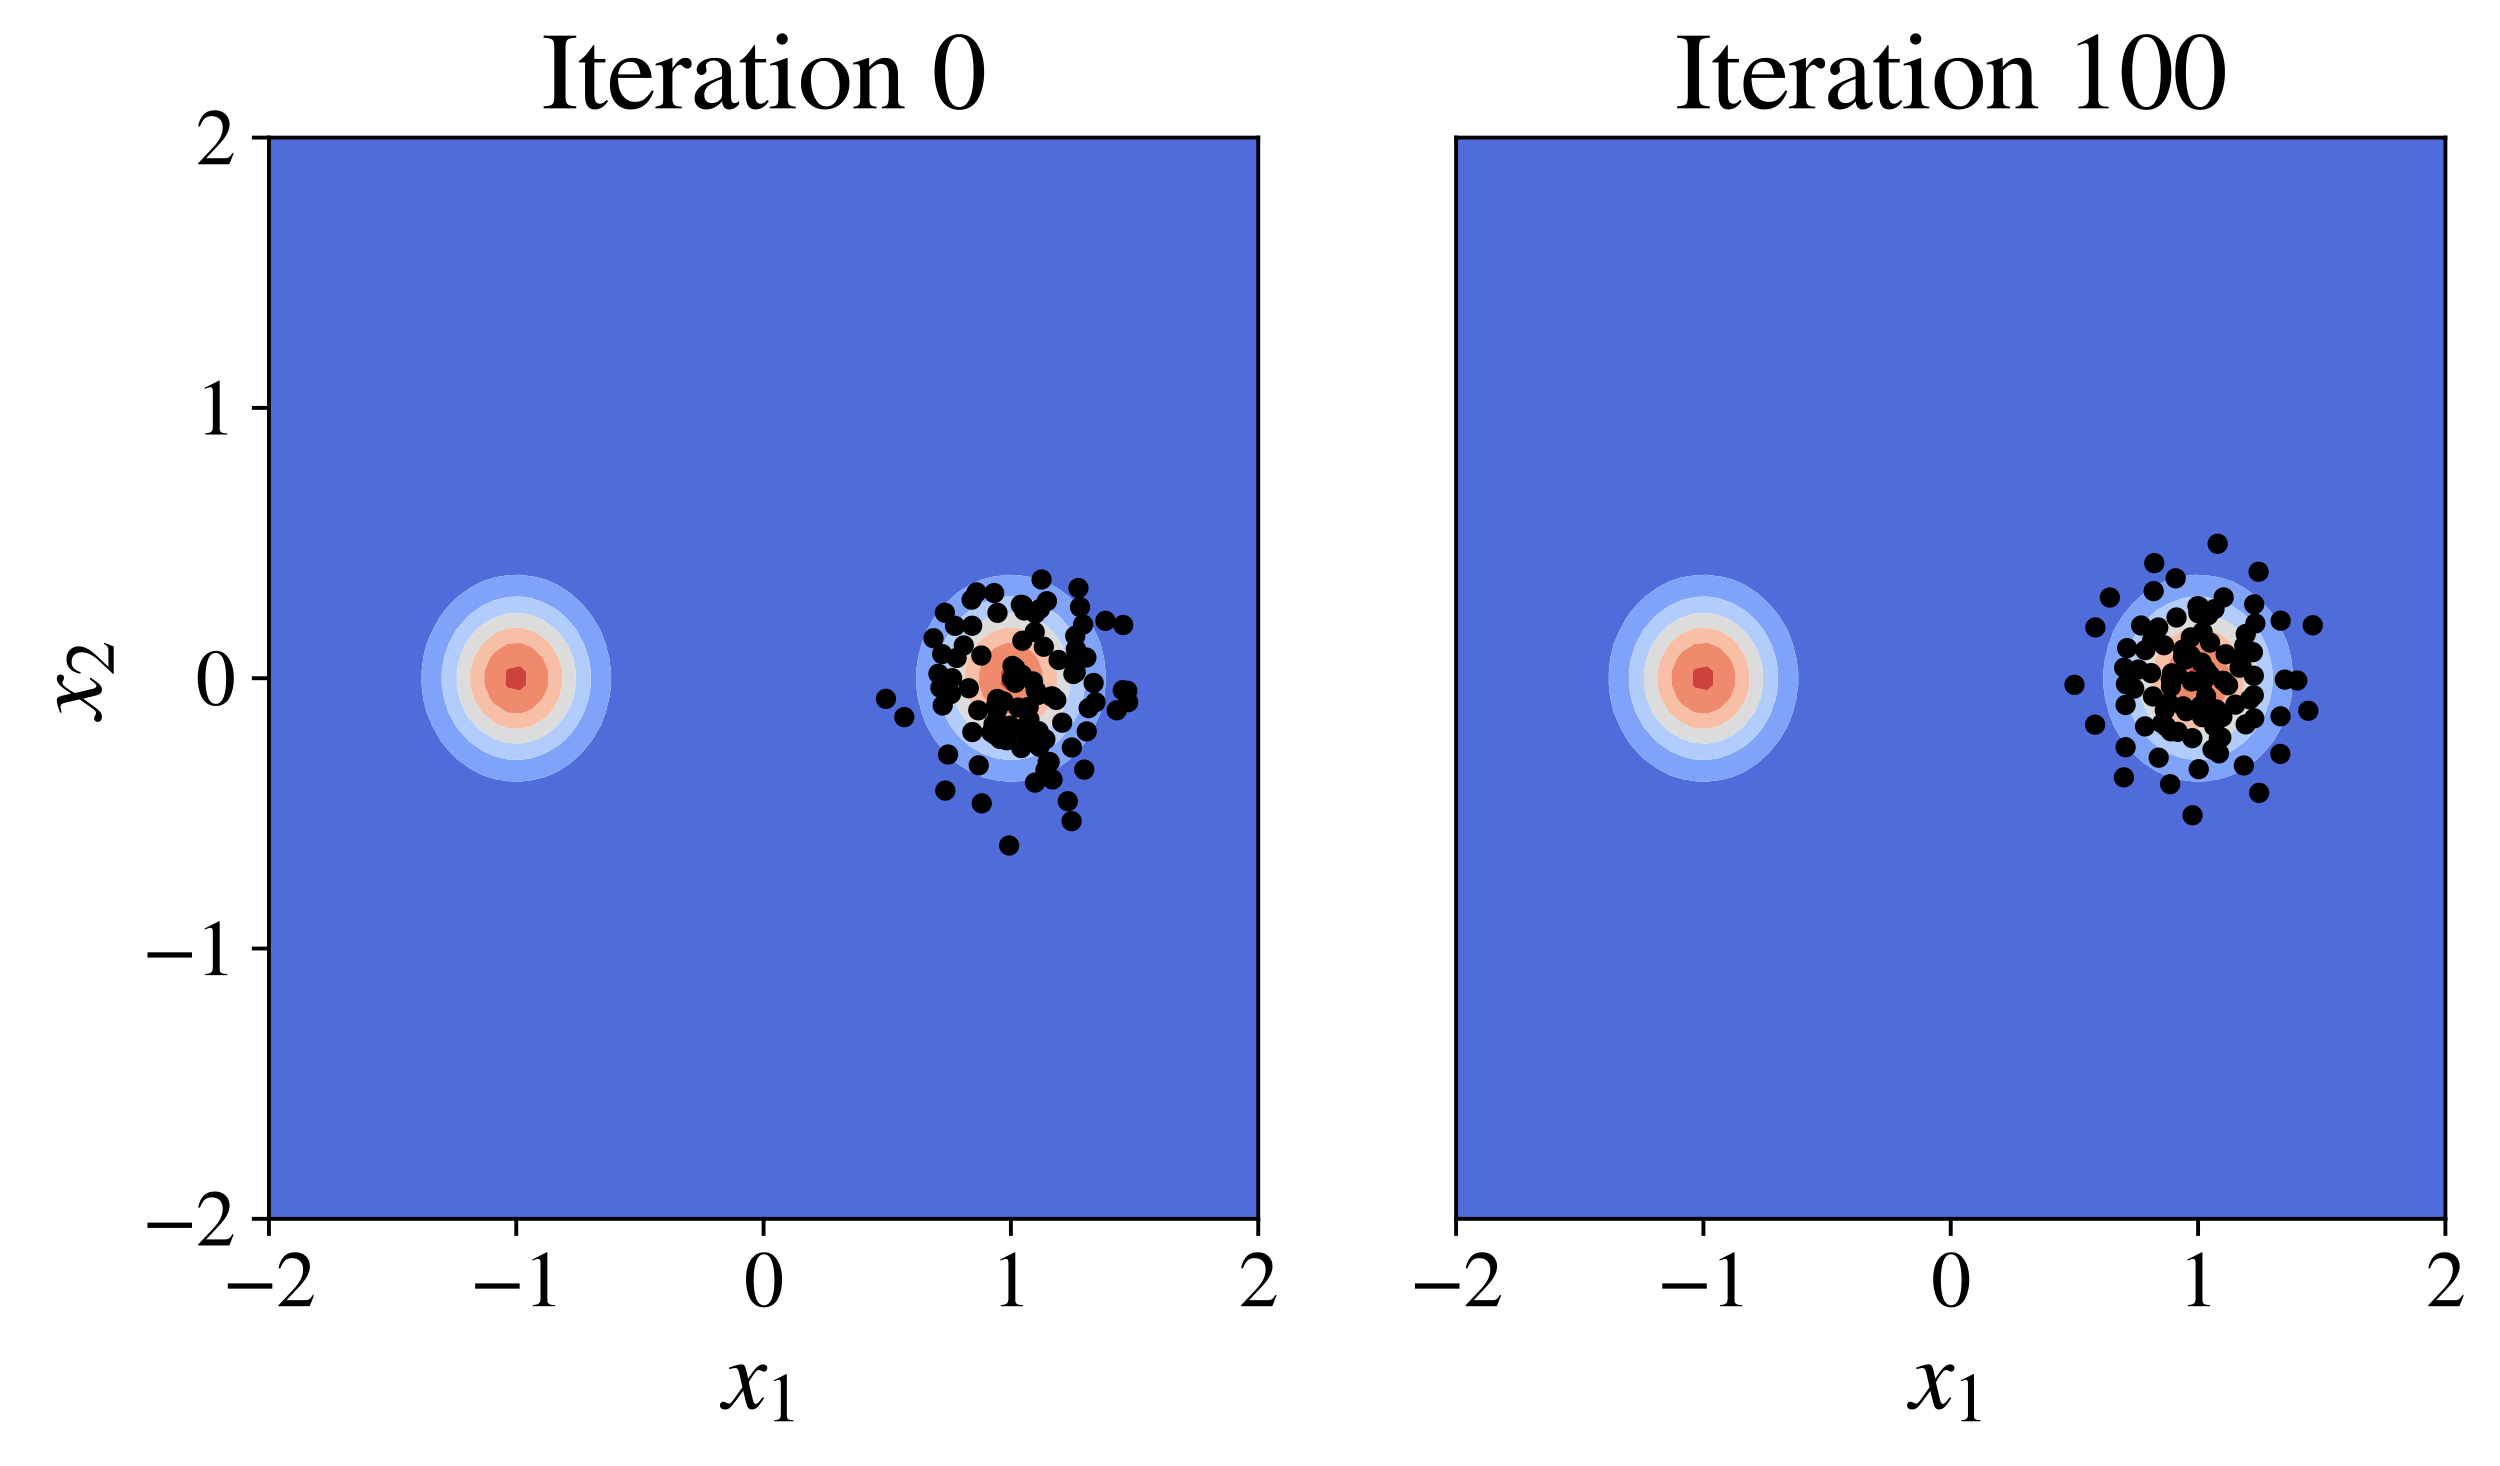 <?xml version="1.0" encoding="utf-8" standalone="no"?>
<!DOCTYPE svg PUBLIC "-//W3C//DTD SVG 1.1//EN"
  "http://www.w3.org/Graphics/SVG/1.1/DTD/svg11.dtd">
<svg xmlns:xlink="http://www.w3.org/1999/xlink" width="512.76pt" height="300.585pt" viewBox="0 0 512.76 300.585" xmlns="http://www.w3.org/2000/svg" version="1.1">
 <defs>
  <style type="text/css">*{stroke-linejoin: round; stroke-linecap: butt}</style>
 </defs>
 <g id="figure_1">
  <g id="patch_1">
   <path d="M 0 300.585 
L 512.76 300.585 
L 512.76 0 
L 0 0 
z
" style="fill: #ffffff"/>
  </g>
  <g id="axes_1">
   <g id="patch_2">
    <path d="M 55.16 249.985 
L 258.069 249.985 
L 258.069 28.225 
L 55.16 28.225 
z
" style="fill: #ffffff"/>
   </g>
   <g id="QuadContourSet_1">
    <path d="M 32.358 277.705 
L 34.92 277.705 
L 37.482 277.705 
L 40.044 277.705 
L 42.606 277.705 
L 45.168 277.705 
L 47.73 277.705 
L 50.292 277.705 
L 52.854 277.705 
L 55.416 277.705 
L 57.978 277.705 
L 60.54 277.705 
L 63.102 277.705 
L 65.664 277.705 
L 68.226 277.705 
L 70.788 277.705 
L 73.35 277.705 
L 75.912 277.705 
L 78.474 277.705 
L 81.036 277.705 
L 83.598 277.705 
L 86.16 277.705 
L 88.722 277.705 
L 91.284 277.705 
L 93.846 277.705 
L 96.408 277.705 
L 98.97 277.705 
L 101.532 277.705 
L 104.094 277.705 
L 106.656 277.705 
L 109.218 277.705 
L 111.78 277.705 
L 114.342 277.705 
L 116.904 277.705 
L 119.466 277.705 
L 122.028 277.705 
L 124.59 277.705 
L 127.152 277.705 
L 129.714 277.705 
L 132.276 277.705 
L 134.838 277.705 
L 137.4 277.705 
L 139.962 277.705 
L 142.524 277.705 
L 145.086 277.705 
L 147.648 277.705 
L 150.21 277.705 
L 152.772 277.705 
L 155.334 277.705 
L 157.896 277.705 
L 160.458 277.705 
L 163.02 277.705 
L 165.581 277.705 
L 168.143 277.705 
L 170.705 277.705 
L 173.267 277.705 
L 175.829 277.705 
L 178.391 277.705 
L 180.953 277.705 
L 183.515 277.705 
L 186.077 277.705 
L 188.639 277.705 
L 191.201 277.705 
L 193.763 277.705 
L 196.325 277.705 
L 198.887 277.705 
L 201.449 277.705 
L 204.011 277.705 
L 206.573 277.705 
L 209.135 277.705 
L 211.697 277.705 
L 214.259 277.705 
L 216.821 277.705 
L 219.383 277.705 
L 221.945 277.705 
L 224.507 277.705 
L 227.069 277.705 
L 229.631 277.705 
L 232.193 277.705 
L 234.755 277.705 
L 237.317 277.705 
L 239.879 277.705 
L 242.441 277.705 
L 245.003 277.705 
L 247.565 277.705 
L 250.127 277.705 
L 252.689 277.705 
L 255.251 277.705 
L 257.813 277.705 
L 260.375 277.705 
L 262.937 277.705 
L 265.499 277.705 
L 268.061 277.705 
L 270.623 277.705 
L 273.185 277.705 
L 275.747 277.705 
L 278.309 277.705 
L 280.871 277.705 
L 283.433 277.705 
L 283.433 274.905 
L 283.433 272.105 
L 283.433 269.305 
L 283.433 266.505 
L 283.433 263.705 
L 283.433 260.905 
L 283.433 258.105 
L 283.433 255.305 
L 283.433 252.505 
L 283.433 249.705 
L 283.433 246.905 
L 283.433 244.105 
L 283.433 241.305 
L 283.433 238.505 
L 283.433 235.705 
L 283.433 232.905 
L 283.433 230.105 
L 283.433 227.305 
L 283.433 224.505 
L 283.433 221.705 
L 283.433 218.905 
L 283.433 216.105 
L 283.433 213.305 
L 283.433 210.505 
L 283.433 207.705 
L 283.433 204.905 
L 283.433 202.105 
L 283.433 199.305 
L 283.433 196.505 
L 283.433 193.705 
L 283.433 190.905 
L 283.433 188.105 
L 283.433 185.305 
L 283.433 182.505 
L 283.433 179.705 
L 283.433 176.905 
L 283.433 174.105 
L 283.433 171.305 
L 283.433 168.505 
L 283.433 165.705 
L 283.433 162.905 
L 283.433 160.105 
L 283.433 157.305 
L 283.433 154.505 
L 283.433 151.705 
L 283.433 148.905 
L 283.433 146.105 
L 283.433 143.305 
L 283.433 140.505 
L 283.433 137.705 
L 283.433 134.905 
L 283.433 132.105 
L 283.433 129.305 
L 283.433 126.505 
L 283.433 123.705 
L 283.433 120.905 
L 283.433 118.105 
L 283.433 115.305 
L 283.433 112.505 
L 283.433 109.705 
L 283.433 106.905 
L 283.433 104.105 
L 283.433 101.305 
L 283.433 98.505 
L 283.433 95.705 
L 283.433 92.905 
L 283.433 90.105 
L 283.433 87.305 
L 283.433 84.505 
L 283.433 81.705 
L 283.433 78.905 
L 283.433 76.105 
L 283.433 73.305 
L 283.433 70.505 
L 283.433 67.705 
L 283.433 64.905 
L 283.433 62.105 
L 283.433 59.305 
L 283.433 56.505 
L 283.433 53.705 
L 283.433 50.905 
L 283.433 48.105 
L 283.433 45.305 
L 283.433 42.505 
L 283.433 39.705 
L 283.433 36.905 
L 283.433 34.105 
L 283.433 31.305 
L 283.433 28.505 
L 283.433 25.705 
L 283.433 22.905 
L 283.433 20.105 
L 283.433 17.305 
L 283.433 14.505 
L 283.433 11.705 
L 283.433 8.905 
L 283.433 6.105 
L 283.433 3.305 
L 283.433 0.505 
L 280.871 0.505 
L 278.309 0.505 
L 275.747 0.505 
L 273.185 0.505 
L 270.623 0.505 
L 268.061 0.505 
L 265.499 0.505 
L 262.937 0.505 
L 260.375 0.505 
L 257.813 0.505 
L 255.251 0.505 
L 252.689 0.505 
L 250.127 0.505 
L 247.565 0.505 
L 245.003 0.505 
L 242.441 0.505 
L 239.879 0.505 
L 237.317 0.505 
L 234.755 0.505 
L 232.193 0.505 
L 229.631 0.505 
L 227.069 0.505 
L 224.507 0.505 
L 221.945 0.505 
L 219.383 0.505 
L 216.821 0.505 
L 214.259 0.505 
L 211.697 0.505 
L 209.135 0.505 
L 206.573 0.505 
L 204.011 0.505 
L 201.449 0.505 
L 198.887 0.505 
L 196.325 0.505 
L 193.763 0.505 
L 191.201 0.505 
L 188.639 0.505 
L 186.077 0.505 
L 183.515 0.505 
L 180.953 0.505 
L 178.391 0.505 
L 175.829 0.505 
L 173.267 0.505 
L 170.705 0.505 
L 168.143 0.505 
L 165.581 0.505 
L 163.02 0.505 
L 160.458 0.505 
L 157.896 0.505 
L 155.334 0.505 
L 152.772 0.505 
L 150.21 0.505 
L 147.648 0.505 
L 145.086 0.505 
L 142.524 0.505 
L 139.962 0.505 
L 137.4 0.505 
L 134.838 0.505 
L 132.276 0.505 
L 129.714 0.505 
L 127.152 0.505 
L 124.59 0.505 
L 122.028 0.505 
L 119.466 0.505 
L 116.904 0.505 
L 114.342 0.505 
L 111.78 0.505 
L 109.218 0.505 
L 106.656 0.505 
L 104.094 0.505 
L 101.532 0.505 
L 98.97 0.505 
L 96.408 0.505 
L 93.846 0.505 
L 91.284 0.505 
L 88.722 0.505 
L 86.16 0.505 
L 83.598 0.505 
L 81.036 0.505 
L 78.474 0.505 
L 75.912 0.505 
L 73.35 0.505 
L 70.788 0.505 
L 68.226 0.505 
L 65.664 0.505 
L 63.102 0.505 
L 60.54 0.505 
L 57.978 0.505 
L 55.416 0.505 
L 52.854 0.505 
L 50.292 0.505 
L 47.73 0.505 
L 45.168 0.505 
L 42.606 0.505 
L 40.044 0.505 
L 37.482 0.505 
L 34.92 0.505 
L 32.358 0.505 
L 29.796 0.505 
L 29.796 3.305 
L 29.796 6.105 
L 29.796 8.905 
L 29.796 11.705 
L 29.796 14.505 
L 29.796 17.305 
L 29.796 20.105 
L 29.796 22.905 
L 29.796 25.705 
L 29.796 28.505 
L 29.796 31.305 
L 29.796 34.105 
L 29.796 36.905 
L 29.796 39.705 
L 29.796 42.505 
L 29.796 45.305 
L 29.796 48.105 
L 29.796 50.905 
L 29.796 53.705 
L 29.796 56.505 
L 29.796 59.305 
L 29.796 62.105 
L 29.796 64.905 
L 29.796 67.705 
L 29.796 70.505 
L 29.796 73.305 
L 29.796 76.105 
L 29.796 78.905 
L 29.796 81.705 
L 29.796 84.505 
L 29.796 87.305 
L 29.796 90.105 
L 29.796 92.905 
L 29.796 95.705 
L 29.796 98.505 
L 29.796 101.305 
L 29.796 104.105 
L 29.796 106.905 
L 29.796 109.705 
L 29.796 112.505 
L 29.796 115.305 
L 29.796 118.105 
L 29.796 120.905 
L 29.796 123.705 
L 29.796 126.505 
L 29.796 129.305 
L 29.796 132.105 
L 29.796 134.905 
L 29.796 137.705 
L 29.796 140.505 
L 29.796 143.305 
L 29.796 146.105 
L 29.796 148.905 
L 29.796 151.705 
L 29.796 154.505 
L 29.796 157.305 
L 29.796 160.105 
L 29.796 162.905 
L 29.796 165.705 
L 29.796 168.505 
L 29.796 171.305 
L 29.796 174.105 
L 29.796 176.905 
L 29.796 179.705 
L 29.796 182.505 
L 29.796 185.305 
L 29.796 188.105 
L 29.796 190.905 
L 29.796 193.705 
L 29.796 196.505 
L 29.796 199.305 
L 29.796 202.105 
L 29.796 204.905 
L 29.796 207.705 
L 29.796 210.505 
L 29.796 213.305 
L 29.796 216.105 
L 29.796 218.905 
L 29.796 221.705 
L 29.796 224.505 
L 29.796 227.305 
L 29.796 230.105 
L 29.796 232.905 
L 29.796 235.705 
L 29.796 238.505 
L 29.796 241.305 
L 29.796 244.105 
L 29.796 246.905 
L 29.796 249.705 
L 29.796 252.505 
L 29.796 255.305 
L 29.796 258.105 
L 29.796 260.905 
L 29.796 263.705 
L 29.796 266.505 
L 29.796 269.305 
L 29.796 272.105 
L 29.796 274.905 
L 29.796 277.705 
z
M 103.468 160.105 
L 101.532 159.806 
L 98.97 159.012 
L 96.408 157.638 
L 95.942 157.305 
L 93.846 155.796 
L 92.516 154.505 
L 91.284 153.096 
L 90.22 151.705 
L 88.722 148.972 
L 88.684 148.905 
L 87.479 146.105 
L 86.795 143.305 
L 86.484 140.505 
L 86.484 137.705 
L 86.795 134.905 
L 87.479 132.105 
L 88.684 129.305 
L 88.722 129.238 
L 90.22 126.505 
L 91.284 125.115 
L 92.516 123.705 
L 93.846 122.415 
L 95.942 120.905 
L 96.408 120.573 
L 98.97 119.199 
L 101.532 118.404 
L 103.468 118.105 
L 104.094 117.979 
L 106.656 117.892 
L 108.224 118.105 
L 109.218 118.206 
L 111.78 118.824 
L 114.342 119.937 
L 115.824 120.905 
L 116.904 121.6 
L 119.227 123.705 
L 119.466 123.954 
L 121.527 126.505 
L 122.028 127.348 
L 123.174 129.305 
L 124.242 132.105 
L 124.59 133.622 
L 124.948 134.905 
L 125.33 137.705 
L 125.33 140.505 
L 124.948 143.305 
L 124.59 144.588 
L 124.242 146.105 
L 123.174 148.905 
L 122.028 150.862 
L 121.527 151.705 
L 119.466 154.256 
L 119.227 154.505 
L 116.904 156.611 
L 115.824 157.305 
L 114.342 158.273 
L 111.78 159.387 
L 109.218 160.004 
L 108.224 160.105 
L 106.656 160.319 
L 104.094 160.231 
z
M 205.005 160.105 
L 204.011 160.004 
L 201.449 159.387 
L 198.887 158.273 
L 197.405 157.305 
L 196.325 156.611 
L 194.002 154.505 
L 193.763 154.256 
L 191.702 151.705 
L 191.201 150.862 
L 190.056 148.905 
L 188.987 146.105 
L 188.639 144.588 
L 188.281 143.305 
L 187.899 140.505 
L 187.899 137.705 
L 188.281 134.905 
L 188.639 133.622 
L 188.987 132.105 
L 190.056 129.305 
L 191.201 127.348 
L 191.702 126.505 
L 193.763 123.954 
L 194.002 123.705 
L 196.325 121.6 
L 197.405 120.905 
L 198.887 119.937 
L 201.449 118.824 
L 204.011 118.206 
L 205.005 118.105 
L 206.573 117.892 
L 209.135 117.979 
L 209.761 118.105 
L 211.697 118.404 
L 214.259 119.199 
L 216.821 120.573 
L 217.287 120.905 
L 219.383 122.415 
L 220.713 123.705 
L 221.945 125.115 
L 223.009 126.505 
L 224.507 129.238 
L 224.545 129.305 
L 225.75 132.105 
L 226.434 134.905 
L 226.745 137.705 
L 226.745 140.505 
L 226.434 143.305 
L 225.75 146.105 
L 224.545 148.905 
L 224.507 148.972 
L 223.009 151.705 
L 221.945 153.096 
L 220.713 154.505 
L 219.383 155.796 
L 217.287 157.305 
L 216.821 157.638 
L 214.259 159.012 
L 211.697 159.806 
L 209.761 160.105 
L 209.135 160.231 
L 206.573 160.319 
z
" clip-path="url(#p8066289481)" style="fill: #506bda"/>
    <path d="M 104.094 160.231 
L 106.656 160.319 
L 108.224 160.105 
L 109.218 160.004 
L 111.78 159.387 
L 114.342 158.273 
L 115.824 157.305 
L 116.904 156.611 
L 119.227 154.505 
L 119.466 154.256 
L 121.527 151.705 
L 122.028 150.862 
L 123.174 148.905 
L 124.242 146.105 
L 124.59 144.588 
L 124.948 143.305 
L 125.33 140.505 
L 125.33 137.705 
L 124.948 134.905 
L 124.59 133.622 
L 124.242 132.105 
L 123.174 129.305 
L 122.028 127.348 
L 121.527 126.505 
L 119.466 123.954 
L 119.227 123.705 
L 116.904 121.6 
L 115.824 120.905 
L 114.342 119.937 
L 111.78 118.824 
L 109.218 118.206 
L 108.224 118.105 
L 106.656 117.892 
L 104.094 117.979 
L 103.468 118.105 
L 101.532 118.404 
L 98.97 119.199 
L 96.408 120.573 
L 95.942 120.905 
L 93.846 122.415 
L 92.516 123.705 
L 91.284 125.115 
L 90.22 126.505 
L 88.722 129.238 
L 88.684 129.305 
L 87.479 132.105 
L 86.795 134.905 
L 86.484 137.705 
L 86.484 140.505 
L 86.795 143.305 
L 87.479 146.105 
L 88.684 148.905 
L 88.722 148.972 
L 90.22 151.705 
L 91.284 153.096 
L 92.516 154.505 
L 93.846 155.796 
L 95.942 157.305 
L 96.408 157.638 
L 98.97 159.012 
L 101.532 159.806 
L 103.468 160.105 
z
M 100.073 154.505 
L 98.97 154.022 
L 96.408 152.225 
L 95.856 151.705 
L 93.846 149.384 
L 93.497 148.905 
L 91.977 146.105 
L 91.284 143.916 
L 91.079 143.305 
L 90.607 140.505 
L 90.607 137.705 
L 91.079 134.905 
L 91.284 134.294 
L 91.977 132.105 
L 93.497 129.305 
L 93.846 128.827 
L 95.856 126.505 
L 96.408 125.986 
L 98.97 124.189 
L 100.073 123.705 
L 101.532 123.049 
L 104.094 122.448 
L 106.656 122.353 
L 109.218 122.743 
L 111.78 123.697 
L 111.795 123.705 
L 114.342 125.154 
L 115.91 126.505 
L 116.904 127.53 
L 118.291 129.305 
L 119.466 131.487 
L 119.785 132.105 
L 120.739 134.905 
L 121.172 137.705 
L 121.172 140.505 
L 120.739 143.305 
L 119.785 146.105 
L 119.466 146.724 
L 118.291 148.905 
L 116.904 150.68 
L 115.91 151.705 
L 114.342 153.056 
L 111.795 154.505 
L 111.78 154.514 
L 109.218 155.468 
L 106.656 155.858 
L 104.094 155.762 
L 101.532 155.162 
z
M 206.573 160.319 
L 209.135 160.231 
L 209.761 160.105 
L 211.697 159.806 
L 214.259 159.012 
L 216.821 157.638 
L 217.287 157.305 
L 219.383 155.796 
L 220.713 154.505 
L 221.945 153.096 
L 223.009 151.705 
L 224.507 148.972 
L 224.545 148.905 
L 225.75 146.105 
L 226.434 143.305 
L 226.745 140.505 
L 226.745 137.705 
L 226.434 134.905 
L 225.75 132.105 
L 224.545 129.305 
L 224.507 129.238 
L 223.009 126.505 
L 221.945 125.115 
L 220.713 123.705 
L 219.383 122.415 
L 217.287 120.905 
L 216.821 120.573 
L 214.259 119.199 
L 211.697 118.404 
L 209.761 118.105 
L 209.135 117.979 
L 206.573 117.892 
L 205.005 118.105 
L 204.011 118.206 
L 201.449 118.824 
L 198.887 119.937 
L 197.405 120.905 
L 196.325 121.6 
L 194.002 123.705 
L 193.763 123.954 
L 191.702 126.505 
L 191.201 127.348 
L 190.056 129.305 
L 188.987 132.105 
L 188.639 133.622 
L 188.281 134.905 
L 187.899 137.705 
L 187.899 140.505 
L 188.281 143.305 
L 188.639 144.588 
L 188.987 146.105 
L 190.056 148.905 
L 191.201 150.862 
L 191.702 151.705 
L 193.763 154.256 
L 194.002 154.505 
L 196.325 156.611 
L 197.405 157.305 
L 198.887 158.273 
L 201.449 159.387 
L 204.011 160.004 
L 205.005 160.105 
z
M 201.434 154.505 
L 198.887 153.056 
L 197.319 151.705 
L 196.325 150.68 
L 194.938 148.905 
L 193.763 146.724 
L 193.445 146.105 
L 192.49 143.305 
L 192.057 140.505 
L 192.057 137.705 
L 192.49 134.905 
L 193.445 132.105 
L 193.763 131.487 
L 194.938 129.305 
L 196.325 127.53 
L 197.319 126.505 
L 198.887 125.154 
L 201.434 123.705 
L 201.449 123.697 
L 204.011 122.743 
L 206.573 122.353 
L 209.135 122.448 
L 211.697 123.049 
L 213.157 123.705 
L 214.259 124.189 
L 216.821 125.986 
L 217.373 126.505 
L 219.383 128.827 
L 219.732 129.305 
L 221.252 132.105 
L 221.945 134.294 
L 222.15 134.905 
L 222.622 137.705 
L 222.622 140.505 
L 222.15 143.305 
L 221.945 143.916 
L 221.252 146.105 
L 219.732 148.905 
L 219.383 149.384 
L 217.373 151.705 
L 216.821 152.225 
L 214.259 154.022 
L 213.157 154.505 
L 211.697 155.162 
L 209.135 155.762 
L 206.573 155.858 
L 204.011 155.468 
L 201.449 154.514 
z
" clip-path="url(#p8066289481)" style="fill: #80a3fa"/>
    <path d="M 101.532 155.162 
L 104.094 155.762 
L 106.656 155.858 
L 109.218 155.468 
L 111.78 154.514 
L 111.795 154.505 
L 114.342 153.056 
L 115.91 151.705 
L 116.904 150.68 
L 118.291 148.905 
L 119.466 146.724 
L 119.785 146.105 
L 120.739 143.305 
L 121.172 140.505 
L 121.172 137.705 
L 120.739 134.905 
L 119.785 132.105 
L 119.466 131.487 
L 118.291 129.305 
L 116.904 127.53 
L 115.91 126.505 
L 114.342 125.154 
L 111.795 123.705 
L 111.78 123.697 
L 109.218 122.743 
L 106.656 122.353 
L 104.094 122.448 
L 101.532 123.049 
L 100.073 123.705 
L 98.97 124.189 
L 96.408 125.986 
L 95.856 126.505 
L 93.846 128.827 
L 93.497 129.305 
L 91.977 132.105 
L 91.284 134.294 
L 91.079 134.905 
L 90.607 137.705 
L 90.607 140.505 
L 91.079 143.305 
L 91.284 143.916 
L 91.977 146.105 
L 93.497 148.905 
L 93.846 149.384 
L 95.856 151.705 
L 96.408 152.225 
L 98.97 154.022 
L 100.073 154.505 
z
M 101.827 151.705 
L 101.532 151.617 
L 98.97 150.152 
L 97.578 148.905 
L 96.408 147.532 
L 95.441 146.105 
L 94.251 143.305 
L 93.846 141.241 
L 93.699 140.505 
L 93.699 137.705 
L 93.846 136.969 
L 94.251 134.905 
L 95.441 132.105 
L 96.408 130.679 
L 97.578 129.305 
L 98.97 128.058 
L 101.532 126.594 
L 101.827 126.505 
L 104.094 125.837 
L 106.656 125.715 
L 109.218 126.211 
L 109.896 126.505 
L 111.78 127.367 
L 114.222 129.305 
L 114.342 129.427 
L 116.325 132.105 
L 116.904 133.381 
L 117.537 134.905 
L 118.098 137.705 
L 118.098 140.505 
L 117.537 143.305 
L 116.904 144.829 
L 116.325 146.105 
L 114.342 148.783 
L 114.222 148.905 
L 111.78 150.843 
L 109.896 151.705 
L 109.218 152 
L 106.656 152.495 
L 104.094 152.374 
z
M 201.449 154.514 
L 204.011 155.468 
L 206.573 155.858 
L 209.135 155.762 
L 211.697 155.162 
L 213.157 154.505 
L 214.259 154.022 
L 216.821 152.225 
L 217.373 151.705 
L 219.383 149.384 
L 219.732 148.905 
L 221.252 146.105 
L 221.945 143.916 
L 222.15 143.305 
L 222.622 140.505 
L 222.622 137.705 
L 222.15 134.905 
L 221.945 134.294 
L 221.252 132.105 
L 219.732 129.305 
L 219.383 128.827 
L 217.373 126.505 
L 216.821 125.986 
L 214.259 124.189 
L 213.157 123.705 
L 211.697 123.049 
L 209.135 122.448 
L 206.573 122.353 
L 204.011 122.743 
L 201.449 123.697 
L 201.434 123.705 
L 198.887 125.154 
L 197.319 126.505 
L 196.325 127.53 
L 194.938 129.305 
L 193.763 131.487 
L 193.445 132.105 
L 192.49 134.905 
L 192.057 137.705 
L 192.057 140.505 
L 192.49 143.305 
L 193.445 146.105 
L 193.763 146.724 
L 194.938 148.905 
L 196.325 150.68 
L 197.319 151.705 
L 198.887 153.056 
L 201.434 154.505 
z
M 203.333 151.705 
L 201.449 150.843 
L 199.008 148.905 
L 198.887 148.783 
L 196.905 146.105 
L 196.325 144.829 
L 195.692 143.305 
L 195.131 140.505 
L 195.131 137.705 
L 195.692 134.905 
L 196.325 133.381 
L 196.905 132.105 
L 198.887 129.427 
L 199.008 129.305 
L 201.449 127.367 
L 203.333 126.505 
L 204.011 126.211 
L 206.573 125.715 
L 209.135 125.837 
L 211.402 126.505 
L 211.697 126.594 
L 214.259 128.058 
L 215.651 129.305 
L 216.821 130.679 
L 217.788 132.105 
L 218.978 134.905 
L 219.383 136.969 
L 219.531 137.705 
L 219.531 140.505 
L 219.383 141.241 
L 218.978 143.305 
L 217.788 146.105 
L 216.821 147.532 
L 215.651 148.905 
L 214.259 150.152 
L 211.697 151.617 
L 211.402 151.705 
L 209.135 152.374 
L 206.573 152.495 
L 204.011 152 
z
" clip-path="url(#p8066289481)" style="fill: #b2ccfb"/>
    <path d="M 104.094 152.374 
L 106.656 152.495 
L 109.218 152 
L 109.896 151.705 
L 111.78 150.843 
L 114.222 148.905 
L 114.342 148.783 
L 116.325 146.105 
L 116.904 144.829 
L 117.537 143.305 
L 118.098 140.505 
L 118.098 137.705 
L 117.537 134.905 
L 116.904 133.381 
L 116.325 132.105 
L 114.342 129.427 
L 114.222 129.305 
L 111.78 127.367 
L 109.896 126.505 
L 109.218 126.211 
L 106.656 125.715 
L 104.094 125.837 
L 101.827 126.505 
L 101.532 126.594 
L 98.97 128.058 
L 97.578 129.305 
L 96.408 130.679 
L 95.441 132.105 
L 94.251 134.905 
L 93.846 136.969 
L 93.699 137.705 
L 93.699 140.505 
L 93.846 141.241 
L 94.251 143.305 
L 95.441 146.105 
L 96.408 147.532 
L 97.578 148.905 
L 98.97 150.152 
L 101.532 151.617 
L 101.827 151.705 
z
M 102.905 148.905 
L 101.532 148.339 
L 98.97 146.254 
L 98.842 146.105 
L 97.195 143.305 
L 96.447 140.505 
L 96.447 137.705 
L 97.195 134.905 
L 98.842 132.105 
L 98.97 131.957 
L 101.532 129.871 
L 102.905 129.305 
L 104.094 128.88 
L 106.656 128.728 
L 109.047 129.305 
L 109.218 129.352 
L 111.78 130.973 
L 112.883 132.105 
L 114.342 134.396 
L 114.601 134.905 
L 115.321 137.705 
L 115.321 140.505 
L 114.601 143.305 
L 114.342 143.815 
L 112.883 146.105 
L 111.78 147.238 
L 109.218 148.859 
L 109.047 148.905 
L 106.656 149.483 
L 104.094 149.33 
z
M 204.011 152 
L 206.573 152.495 
L 209.135 152.374 
L 211.402 151.705 
L 211.697 151.617 
L 214.259 150.152 
L 215.651 148.905 
L 216.821 147.532 
L 217.788 146.105 
L 218.978 143.305 
L 219.383 141.241 
L 219.531 140.505 
L 219.531 137.705 
L 219.383 136.969 
L 218.978 134.905 
L 217.788 132.105 
L 216.821 130.679 
L 215.651 129.305 
L 214.259 128.058 
L 211.697 126.594 
L 211.402 126.505 
L 209.135 125.837 
L 206.573 125.715 
L 204.011 126.211 
L 203.333 126.505 
L 201.449 127.367 
L 199.008 129.305 
L 198.887 129.427 
L 196.905 132.105 
L 196.325 133.381 
L 195.692 134.905 
L 195.131 137.705 
L 195.131 140.505 
L 195.692 143.305 
L 196.325 144.829 
L 196.905 146.105 
L 198.887 148.783 
L 199.008 148.905 
L 201.449 150.843 
L 203.333 151.705 
z
M 204.182 148.905 
L 204.011 148.859 
L 201.449 147.238 
L 200.346 146.105 
L 198.887 143.815 
L 198.628 143.305 
L 197.908 140.505 
L 197.908 137.705 
L 198.628 134.905 
L 198.887 134.396 
L 200.346 132.105 
L 201.449 130.973 
L 204.011 129.352 
L 204.182 129.305 
L 206.573 128.728 
L 209.135 128.88 
L 210.324 129.305 
L 211.697 129.871 
L 214.259 131.957 
L 214.387 132.105 
L 216.034 134.905 
L 216.782 137.705 
L 216.782 140.505 
L 216.034 143.305 
L 214.387 146.105 
L 214.259 146.254 
L 211.697 148.339 
L 210.324 148.905 
L 209.135 149.33 
L 206.573 149.483 
z
" clip-path="url(#p8066289481)" style="fill: #dddcdc"/>
    <path d="M 104.094 149.33 
L 106.656 149.483 
L 109.047 148.905 
L 109.218 148.859 
L 111.78 147.238 
L 112.883 146.105 
L 114.342 143.815 
L 114.601 143.305 
L 115.321 140.505 
L 115.321 137.705 
L 114.601 134.905 
L 114.342 134.396 
L 112.883 132.105 
L 111.78 130.973 
L 109.218 129.352 
L 109.047 129.305 
L 106.656 128.728 
L 104.094 128.88 
L 102.905 129.305 
L 101.532 129.871 
L 98.97 131.957 
L 98.842 132.105 
L 97.195 134.905 
L 96.447 137.705 
L 96.447 140.505 
L 97.195 143.305 
L 98.842 146.105 
L 98.97 146.254 
L 101.532 148.339 
L 102.905 148.905 
z
M 103.992 146.105 
L 101.532 144.534 
L 100.504 143.305 
L 99.358 140.505 
L 99.358 137.705 
L 100.504 134.905 
L 101.532 133.677 
L 103.992 132.105 
L 104.094 132.058 
L 106.656 131.855 
L 107.458 132.105 
L 109.218 132.845 
L 111.299 134.905 
L 111.78 135.876 
L 112.412 137.705 
L 112.412 140.505 
L 111.78 142.335 
L 111.299 143.305 
L 109.218 145.365 
L 107.458 146.105 
L 106.656 146.356 
L 104.094 146.153 
z
M 206.573 149.483 
L 209.135 149.33 
L 210.324 148.905 
L 211.697 148.339 
L 214.259 146.254 
L 214.387 146.105 
L 216.034 143.305 
L 216.782 140.505 
L 216.782 137.705 
L 216.034 134.905 
L 214.387 132.105 
L 214.259 131.957 
L 211.697 129.871 
L 210.324 129.305 
L 209.135 128.88 
L 206.573 128.728 
L 204.182 129.305 
L 204.011 129.352 
L 201.449 130.973 
L 200.346 132.105 
L 198.887 134.396 
L 198.628 134.905 
L 197.908 137.705 
L 197.908 140.505 
L 198.628 143.305 
L 198.887 143.815 
L 200.346 146.105 
L 201.449 147.238 
L 204.011 148.859 
L 204.182 148.905 
z
M 205.771 146.105 
L 204.011 145.365 
L 201.93 143.305 
L 201.449 142.335 
L 200.817 140.505 
L 200.817 137.705 
L 201.449 135.876 
L 201.93 134.905 
L 204.011 132.845 
L 205.771 132.105 
L 206.573 131.855 
L 209.135 132.058 
L 209.238 132.105 
L 211.697 133.677 
L 212.725 134.905 
L 213.871 137.705 
L 213.871 140.505 
L 212.725 143.305 
L 211.697 144.534 
L 209.238 146.105 
L 209.135 146.153 
L 206.573 146.356 
z
" clip-path="url(#p8066289481)" style="fill: #f6bfa6"/>
    <path d="M 104.094 146.153 
L 106.656 146.356 
L 107.458 146.105 
L 109.218 145.365 
L 111.299 143.305 
L 111.78 142.335 
L 112.412 140.505 
L 112.412 137.705 
L 111.78 135.876 
L 111.299 134.905 
L 109.218 132.845 
L 107.458 132.105 
L 106.656 131.855 
L 104.094 132.058 
L 103.992 132.105 
L 101.532 133.677 
L 100.504 134.905 
L 99.358 137.705 
L 99.358 140.505 
L 100.504 143.305 
L 101.532 144.534 
L 103.992 146.105 
z
M 103.681 140.505 
L 103.681 137.705 
L 104.094 137.168 
L 106.656 136.6 
L 107.912 137.705 
L 107.912 140.505 
L 106.656 141.61 
L 104.094 141.043 
z
M 206.573 146.356 
L 209.135 146.153 
L 209.238 146.105 
L 211.697 144.534 
L 212.725 143.305 
L 213.871 140.505 
L 213.871 137.705 
L 212.725 134.905 
L 211.697 133.677 
L 209.238 132.105 
L 209.135 132.058 
L 206.573 131.855 
L 205.771 132.105 
L 204.011 132.845 
L 201.93 134.905 
L 201.449 135.876 
L 200.817 137.705 
L 200.817 140.505 
L 201.449 142.335 
L 201.93 143.305 
L 204.011 145.365 
L 205.771 146.105 
z
M 205.317 140.505 
L 205.317 137.705 
L 206.573 136.6 
L 209.135 137.168 
L 209.548 137.705 
L 209.548 140.505 
L 209.135 141.043 
L 206.573 141.61 
z
" clip-path="url(#p8066289481)" style="fill: #f08a6c"/>
    <path d="M 104.094 141.043 
L 106.656 141.61 
L 107.912 140.505 
L 107.912 137.705 
L 106.656 136.6 
L 104.094 137.168 
L 103.681 137.705 
L 103.681 140.505 
z
M 206.573 141.61 
L 209.135 141.043 
L 209.548 140.505 
L 209.548 137.705 
L 209.135 137.168 
L 206.573 136.6 
L 205.317 137.705 
L 205.317 140.505 
z
" clip-path="url(#p8066289481)" style="fill: #cd423b"/>
   </g>
   <g id="matplotlib.axis_1">
    <g id="xtick_1">
     <g id="line2d_1">
      <defs>
       <path id="mea86b2e0d9" d="M 0 0 
L 0 3.5 
" style="stroke: #000000; stroke-width: 0.8"/>
      </defs>
      <g>
       <use xlink:href="#mea86b2e0d9" x="55.16" y="249.985" style="stroke: #000000; stroke-width: 0.8"/>
      </g>
     </g>
     <g id="text_1">
      <!-- −2 -->
      <g transform="translate(45.68 267.913) scale(0.16 -0.16)">
       <defs>
        <path id="STIXGeneral-Regular-2212" d="M 3974 1408 
L 410 1408 
L 410 1830 
L 3974 1830 
L 3974 1408 
z
" transform="scale(0.016)"/>
        <path id="STIXGeneral-Regular-32" d="M 3034 877 
L 2688 0 
L 186 0 
L 186 77 
L 1325 1286 
Q 1773 1754 1965 2144 
Q 2157 2534 2157 2950 
Q 2157 3379 1920 3616 
Q 1683 3853 1267 3853 
Q 922 3853 720 3673 
Q 518 3494 326 3021 
L 192 3053 
Q 301 3648 630 3987 
Q 960 4326 1523 4326 
Q 2054 4326 2380 4006 
Q 2707 3686 2707 3200 
Q 2707 2477 1888 1613 
L 832 486 
L 2330 486 
Q 2541 486 2665 569 
Q 2790 653 2944 915 
L 3034 877 
z
" transform="scale(0.016)"/>
       </defs>
       <use xlink:href="#STIXGeneral-Regular-2212"/>
       <use xlink:href="#STIXGeneral-Regular-32" x="68.5"/>
      </g>
     </g>
    </g>
    <g id="xtick_2">
     <g id="line2d_2">
      <g>
       <use xlink:href="#mea86b2e0d9" x="105.887" y="249.985" style="stroke: #000000; stroke-width: 0.8"/>
      </g>
     </g>
     <g id="text_2">
      <!-- −1 -->
      <g transform="translate(96.407 267.913) scale(0.16 -0.16)">
       <defs>
        <path id="STIXGeneral-Regular-31" d="M 2522 0 
L 755 0 
L 755 96 
Q 1107 115 1235 227 
Q 1363 339 1363 608 
L 1363 3482 
Q 1363 3795 1171 3795 
Q 1082 3795 883 3718 
L 710 3654 
L 710 3744 
L 1856 4326 
L 1914 4307 
L 1914 486 
Q 1914 275 2042 185 
Q 2170 96 2522 96 
L 2522 0 
z
" transform="scale(0.016)"/>
       </defs>
       <use xlink:href="#STIXGeneral-Regular-2212"/>
       <use xlink:href="#STIXGeneral-Regular-31" x="68.5"/>
      </g>
     </g>
    </g>
    <g id="xtick_3">
     <g id="line2d_3">
      <g>
       <use xlink:href="#mea86b2e0d9" x="156.615" y="249.985" style="stroke: #000000; stroke-width: 0.8"/>
      </g>
     </g>
     <g id="text_3">
      <!-- 0 -->
      <g transform="translate(152.615 267.913) scale(0.16 -0.16)">
       <defs>
        <path id="STIXGeneral-Regular-30" d="M 3046 2112 
Q 3046 1683 2963 1302 
Q 2880 922 2717 602 
Q 2554 282 2266 96 
Q 1978 -90 1600 -90 
Q 1210 -90 915 108 
Q 621 307 461 640 
Q 301 973 227 1350 
Q 154 1728 154 2150 
Q 154 2746 301 3222 
Q 448 3699 790 4012 
Q 1133 4326 1626 4326 
Q 2253 4326 2649 3712 
Q 3046 3098 3046 2112 
z
M 2432 2080 
Q 2432 3091 2217 3625 
Q 2003 4160 1587 4160 
Q 1190 4160 979 3622 
Q 768 3085 768 2106 
Q 768 1120 979 598 
Q 1190 77 1600 77 
Q 2003 77 2217 598 
Q 2432 1120 2432 2080 
z
" transform="scale(0.016)"/>
       </defs>
       <use xlink:href="#STIXGeneral-Regular-30"/>
      </g>
     </g>
    </g>
    <g id="xtick_4">
     <g id="line2d_4">
      <g>
       <use xlink:href="#mea86b2e0d9" x="207.342" y="249.985" style="stroke: #000000; stroke-width: 0.8"/>
      </g>
     </g>
     <g id="text_4">
      <!-- 1 -->
      <g transform="translate(203.342 267.913) scale(0.16 -0.16)">
       <use xlink:href="#STIXGeneral-Regular-31"/>
      </g>
     </g>
    </g>
    <g id="xtick_5">
     <g id="line2d_5">
      <g>
       <use xlink:href="#mea86b2e0d9" x="258.069" y="249.985" style="stroke: #000000; stroke-width: 0.8"/>
      </g>
     </g>
     <g id="text_5">
      <!-- 2 -->
      <g transform="translate(254.069 267.913) scale(0.16 -0.16)">
       <use xlink:href="#STIXGeneral-Regular-32"/>
      </g>
     </g>
    </g>
    <g id="text_6">
     <!-- $x_1$ -->
     <g transform="translate(148.215 289.045) scale(0.2 -0.2)">
      <defs>
       <path id="STIXGeneral-Italic-78" d="M 1555 2272 
L 1632 1907 
Q 1971 2426 2179 2624 
Q 2387 2822 2598 2822 
Q 2714 2822 2787 2755 
Q 2861 2688 2861 2585 
Q 2861 2483 2800 2419 
Q 2739 2355 2643 2355 
Q 2586 2355 2490 2409 
Q 2394 2464 2310 2464 
Q 2125 2464 1683 1690 
Q 1683 1606 1734 1402 
L 1939 544 
Q 2003 282 2131 282 
Q 2234 282 2432 538 
Q 2451 563 2476 598 
Q 2502 634 2521 662 
Q 2541 691 2566 717 
L 2662 659 
Q 2387 230 2227 80 
Q 2067 -70 1882 -70 
Q 1728 -70 1645 26 
Q 1562 122 1504 365 
L 1318 1126 
L 755 365 
Q 557 96 432 13 
Q 307 -70 147 -70 
Q 0 -70 -86 0 
Q -173 70 -173 198 
Q -173 294 -112 361 
Q -51 429 45 429 
Q 122 429 250 358 
Q 346 301 416 301 
Q 525 301 742 614 
L 1267 1357 
L 1088 2150 
Q 1024 2432 969 2509 
Q 915 2586 794 2586 
Q 717 2586 544 2541 
L 429 2509 
L 410 2611 
L 480 2637 
Q 992 2822 1229 2822 
Q 1350 2822 1420 2707 
Q 1491 2592 1555 2272 
z
" transform="scale(0.016)"/>
      </defs>
      <use xlink:href="#STIXGeneral-Italic-78" transform="translate(0 0.906)"/>
      <use xlink:href="#STIXGeneral-Regular-31" transform="translate(44.4 -12.322) scale(0.7)"/>
     </g>
    </g>
   </g>
   <g id="matplotlib.axis_2">
    <g id="ytick_1">
     <g id="line2d_6">
      <defs>
       <path id="m2e3f25dab6" d="M 0 0 
L -3.5 0 
" style="stroke: #000000; stroke-width: 0.8"/>
      </defs>
      <g>
       <use xlink:href="#m2e3f25dab6" x="55.16" y="249.985" style="stroke: #000000; stroke-width: 0.8"/>
      </g>
     </g>
     <g id="text_7">
      <!-- −2 -->
      <g transform="translate(29.2 255.449) scale(0.16 -0.16)">
       <use xlink:href="#STIXGeneral-Regular-2212"/>
       <use xlink:href="#STIXGeneral-Regular-32" x="68.5"/>
      </g>
     </g>
    </g>
    <g id="ytick_2">
     <g id="line2d_7">
      <g>
       <use xlink:href="#m2e3f25dab6" x="55.16" y="194.545" style="stroke: #000000; stroke-width: 0.8"/>
      </g>
     </g>
     <g id="text_8">
      <!-- −1 -->
      <g transform="translate(29.2 200.009) scale(0.16 -0.16)">
       <use xlink:href="#STIXGeneral-Regular-2212"/>
       <use xlink:href="#STIXGeneral-Regular-31" x="68.5"/>
      </g>
     </g>
    </g>
    <g id="ytick_3">
     <g id="line2d_8">
      <g>
       <use xlink:href="#m2e3f25dab6" x="55.16" y="139.105" style="stroke: #000000; stroke-width: 0.8"/>
      </g>
     </g>
     <g id="text_9">
      <!-- 0 -->
      <g transform="translate(40.16 144.569) scale(0.16 -0.16)">
       <use xlink:href="#STIXGeneral-Regular-30"/>
      </g>
     </g>
    </g>
    <g id="ytick_4">
     <g id="line2d_9">
      <g>
       <use xlink:href="#m2e3f25dab6" x="55.16" y="83.665" style="stroke: #000000; stroke-width: 0.8"/>
      </g>
     </g>
     <g id="text_10">
      <!-- 1 -->
      <g transform="translate(40.16 89.129) scale(0.16 -0.16)">
       <use xlink:href="#STIXGeneral-Regular-31"/>
      </g>
     </g>
    </g>
    <g id="ytick_5">
     <g id="line2d_10">
      <g>
       <use xlink:href="#m2e3f25dab6" x="55.16" y="28.225" style="stroke: #000000; stroke-width: 0.8"/>
      </g>
     </g>
     <g id="text_11">
      <!-- 2 -->
      <g transform="translate(40.16 33.689) scale(0.16 -0.16)">
       <use xlink:href="#STIXGeneral-Regular-32"/>
      </g>
     </g>
    </g>
    <g id="text_12">
     <!-- $x_2$ -->
     <g transform="translate(20.859 147.505) rotate(-90) scale(0.2 -0.2)">
      <use xlink:href="#STIXGeneral-Italic-78" transform="translate(0 0.906)"/>
      <use xlink:href="#STIXGeneral-Regular-32" transform="translate(44.4 -12.322) scale(0.7)"/>
     </g>
    </g>
   </g>
   <g id="PathCollection_1">
    <defs>
     <path id="m9dac73d3bd" d="M 0 1.581 
C 0.419 1.581 0.822 1.415 1.118 1.118 
C 1.415 0.822 1.581 0.419 1.581 0 
C 1.581 -0.419 1.415 -0.822 1.118 -1.118 
C 0.822 -1.415 0.419 -1.581 0 -1.581 
C -0.419 -1.581 -0.822 -1.415 -1.118 -1.118 
C -1.415 -0.822 -1.581 -0.419 -1.581 0 
C -1.581 0.419 -1.415 0.822 -1.118 1.118 
C -0.822 1.415 -0.419 1.581 0 1.581 
z
" style="stroke: #000000"/>
    </defs>
    <g clip-path="url(#p8066289481)">
     <use xlink:href="#m9dac73d3bd" x="206.466" y="151.84" style="stroke: #000000"/>
     <use xlink:href="#m9dac73d3bd" x="191.465" y="130.906" style="stroke: #000000"/>
     <use xlink:href="#m9dac73d3bd" x="222.82" y="134.865" style="stroke: #000000"/>
     <use xlink:href="#m9dac73d3bd" x="220.54" y="130.416" style="stroke: #000000"/>
     <use xlink:href="#m9dac73d3bd" x="224.306" y="140.084" style="stroke: #000000"/>
     <use xlink:href="#m9dac73d3bd" x="210.091" y="149.174" style="stroke: #000000"/>
     <use xlink:href="#m9dac73d3bd" x="214.407" y="151.63" style="stroke: #000000"/>
     <use xlink:href="#m9dac73d3bd" x="219.842" y="153.319" style="stroke: #000000"/>
     <use xlink:href="#m9dac73d3bd" x="214.891" y="156.274" style="stroke: #000000"/>
     <use xlink:href="#m9dac73d3bd" x="212.294" y="160.513" style="stroke: #000000"/>
     <use xlink:href="#m9dac73d3bd" x="220.158" y="138.24" style="stroke: #000000"/>
     <use xlink:href="#m9dac73d3bd" x="181.72" y="143.332" style="stroke: #000000"/>
     <use xlink:href="#m9dac73d3bd" x="195.881" y="128.371" style="stroke: #000000"/>
     <use xlink:href="#m9dac73d3bd" x="231.226" y="141.685" style="stroke: #000000"/>
     <use xlink:href="#m9dac73d3bd" x="219.014" y="164.336" style="stroke: #000000"/>
     <use xlink:href="#m9dac73d3bd" x="192.48" y="138.194" style="stroke: #000000"/>
     <use xlink:href="#m9dac73d3bd" x="230.372" y="128.189" style="stroke: #000000"/>
     <use xlink:href="#m9dac73d3bd" x="207.668" y="136.582" style="stroke: #000000"/>
     <use xlink:href="#m9dac73d3bd" x="212.921" y="142.538" style="stroke: #000000"/>
     <use xlink:href="#m9dac73d3bd" x="211.872" y="139.765" style="stroke: #000000"/>
     <use xlink:href="#m9dac73d3bd" x="194.451" y="154.759" style="stroke: #000000"/>
     <use xlink:href="#m9dac73d3bd" x="220.65" y="137.905" style="stroke: #000000"/>
     <use xlink:href="#m9dac73d3bd" x="213.3" y="124.887" style="stroke: #000000"/>
     <use xlink:href="#m9dac73d3bd" x="220.672" y="133.142" style="stroke: #000000"/>
     <use xlink:href="#m9dac73d3bd" x="216.655" y="143.564" style="stroke: #000000"/>
     <use xlink:href="#m9dac73d3bd" x="199.433" y="150.144" style="stroke: #000000"/>
     <use xlink:href="#m9dac73d3bd" x="200.301" y="121.499" style="stroke: #000000"/>
     <use xlink:href="#m9dac73d3bd" x="209.593" y="138.397" style="stroke: #000000"/>
     <use xlink:href="#m9dac73d3bd" x="213.04" y="149.97" style="stroke: #000000"/>
     <use xlink:href="#m9dac73d3bd" x="213.634" y="118.862" style="stroke: #000000"/>
     <use xlink:href="#m9dac73d3bd" x="215.291" y="156.289" style="stroke: #000000"/>
     <use xlink:href="#m9dac73d3bd" x="209.814" y="124.157" style="stroke: #000000"/>
     <use xlink:href="#m9dac73d3bd" x="217.126" y="135.363" style="stroke: #000000"/>
     <use xlink:href="#m9dac73d3bd" x="222.386" y="157.85" style="stroke: #000000"/>
     <use xlink:href="#m9dac73d3bd" x="212.446" y="141.566" style="stroke: #000000"/>
     <use xlink:href="#m9dac73d3bd" x="204.363" y="147.777" style="stroke: #000000"/>
     <use xlink:href="#m9dac73d3bd" x="201.362" y="164.766" style="stroke: #000000"/>
     <use xlink:href="#m9dac73d3bd" x="224.684" y="144.015" style="stroke: #000000"/>
     <use xlink:href="#m9dac73d3bd" x="223.29" y="145.242" style="stroke: #000000"/>
     <use xlink:href="#m9dac73d3bd" x="205.846" y="143.87" style="stroke: #000000"/>
     <use xlink:href="#m9dac73d3bd" x="209.691" y="131.425" style="stroke: #000000"/>
     <use xlink:href="#m9dac73d3bd" x="220.324" y="135.834" style="stroke: #000000"/>
     <use xlink:href="#m9dac73d3bd" x="199.393" y="128.343" style="stroke: #000000"/>
     <use xlink:href="#m9dac73d3bd" x="198.713" y="141.157" style="stroke: #000000"/>
     <use xlink:href="#m9dac73d3bd" x="209.469" y="153.433" style="stroke: #000000"/>
     <use xlink:href="#m9dac73d3bd" x="207.584" y="139.159" style="stroke: #000000"/>
     <use xlink:href="#m9dac73d3bd" x="221.512" y="124.507" style="stroke: #000000"/>
     <use xlink:href="#m9dac73d3bd" x="207.696" y="149.567" style="stroke: #000000"/>
     <use xlink:href="#m9dac73d3bd" x="204.125" y="150.733" style="stroke: #000000"/>
     <use xlink:href="#m9dac73d3bd" x="207.13" y="148.838" style="stroke: #000000"/>
     <use xlink:href="#m9dac73d3bd" x="209.373" y="124.054" style="stroke: #000000"/>
     <use xlink:href="#m9dac73d3bd" x="203.349" y="150.201" style="stroke: #000000"/>
     <use xlink:href="#m9dac73d3bd" x="214.421" y="157.985" style="stroke: #000000"/>
     <use xlink:href="#m9dac73d3bd" x="226.727" y="127.33" style="stroke: #000000"/>
     <use xlink:href="#m9dac73d3bd" x="204.55" y="143.349" style="stroke: #000000"/>
     <use xlink:href="#m9dac73d3bd" x="208.231" y="140.05" style="stroke: #000000"/>
     <use xlink:href="#m9dac73d3bd" x="215.873" y="159.873" style="stroke: #000000"/>
     <use xlink:href="#m9dac73d3bd" x="210.054" y="125.208" style="stroke: #000000"/>
     <use xlink:href="#m9dac73d3bd" x="217.864" y="148.222" style="stroke: #000000"/>
     <use xlink:href="#m9dac73d3bd" x="214.726" y="123.305" style="stroke: #000000"/>
     <use xlink:href="#m9dac73d3bd" x="212.223" y="129.62" style="stroke: #000000"/>
     <use xlink:href="#m9dac73d3bd" x="195.059" y="142.333" style="stroke: #000000"/>
     <use xlink:href="#m9dac73d3bd" x="215.634" y="142.841" style="stroke: #000000"/>
     <use xlink:href="#m9dac73d3bd" x="210.554" y="150.922" style="stroke: #000000"/>
     <use xlink:href="#m9dac73d3bd" x="204.588" y="125.697" style="stroke: #000000"/>
     <use xlink:href="#m9dac73d3bd" x="214.09" y="132.652" style="stroke: #000000"/>
     <use xlink:href="#m9dac73d3bd" x="185.474" y="147.09" style="stroke: #000000"/>
     <use xlink:href="#m9dac73d3bd" x="215.933" y="142.894" style="stroke: #000000"/>
     <use xlink:href="#m9dac73d3bd" x="193.241" y="134.159" style="stroke: #000000"/>
     <use xlink:href="#m9dac73d3bd" x="204.538" y="145.607" style="stroke: #000000"/>
     <use xlink:href="#m9dac73d3bd" x="204.359" y="144.412" style="stroke: #000000"/>
     <use xlink:href="#m9dac73d3bd" x="206.974" y="173.419" style="stroke: #000000"/>
     <use xlink:href="#m9dac73d3bd" x="230.284" y="141.56" style="stroke: #000000"/>
     <use xlink:href="#m9dac73d3bd" x="197.679" y="132.383" style="stroke: #000000"/>
     <use xlink:href="#m9dac73d3bd" x="193.882" y="162.155" style="stroke: #000000"/>
     <use xlink:href="#m9dac73d3bd" x="195.285" y="139.093" style="stroke: #000000"/>
     <use xlink:href="#m9dac73d3bd" x="196.213" y="134.94" style="stroke: #000000"/>
     <use xlink:href="#m9dac73d3bd" x="211.135" y="147.546" style="stroke: #000000"/>
     <use xlink:href="#m9dac73d3bd" x="222.896" y="150.012" style="stroke: #000000"/>
     <use xlink:href="#m9dac73d3bd" x="205.099" y="151.554" style="stroke: #000000"/>
     <use xlink:href="#m9dac73d3bd" x="222.148" y="128.099" style="stroke: #000000"/>
     <use xlink:href="#m9dac73d3bd" x="212.364" y="125.829" style="stroke: #000000"/>
     <use xlink:href="#m9dac73d3bd" x="220.233" y="136.105" style="stroke: #000000"/>
     <use xlink:href="#m9dac73d3bd" x="192.878" y="141.067" style="stroke: #000000"/>
     <use xlink:href="#m9dac73d3bd" x="203.909" y="121.641" style="stroke: #000000"/>
     <use xlink:href="#m9dac73d3bd" x="200.642" y="145.687" style="stroke: #000000"/>
     <use xlink:href="#m9dac73d3bd" x="208.845" y="145.132" style="stroke: #000000"/>
     <use xlink:href="#m9dac73d3bd" x="221.189" y="120.614" style="stroke: #000000"/>
     <use xlink:href="#m9dac73d3bd" x="200.746" y="156.969" style="stroke: #000000"/>
     <use xlink:href="#m9dac73d3bd" x="199.279" y="122.997" style="stroke: #000000"/>
     <use xlink:href="#m9dac73d3bd" x="229.054" y="145.683" style="stroke: #000000"/>
     <use xlink:href="#m9dac73d3bd" x="203.783" y="148.553" style="stroke: #000000"/>
     <use xlink:href="#m9dac73d3bd" x="208.207" y="136.977" style="stroke: #000000"/>
     <use xlink:href="#m9dac73d3bd" x="193.803" y="125.676" style="stroke: #000000"/>
     <use xlink:href="#m9dac73d3bd" x="210.99" y="144.976" style="stroke: #000000"/>
     <use xlink:href="#m9dac73d3bd" x="201.281" y="134.455" style="stroke: #000000"/>
     <use xlink:href="#m9dac73d3bd" x="231.397" y="144.013" style="stroke: #000000"/>
     <use xlink:href="#m9dac73d3bd" x="193.352" y="144.691" style="stroke: #000000"/>
     <use xlink:href="#m9dac73d3bd" x="213.178" y="153.161" style="stroke: #000000"/>
     <use xlink:href="#m9dac73d3bd" x="219.792" y="168.416" style="stroke: #000000"/>
    </g>
   </g>
   <g id="patch_3">
    <path d="M 55.16 249.985 
L 55.16 28.225 
" style="fill: none; stroke: #000000; stroke-width: 0.8; stroke-linejoin: miter; stroke-linecap: square"/>
   </g>
   <g id="patch_4">
    <path d="M 258.069 249.985 
L 258.069 28.225 
" style="fill: none; stroke: #000000; stroke-width: 0.8; stroke-linejoin: miter; stroke-linecap: square"/>
   </g>
   <g id="patch_5">
    <path d="M 55.16 249.985 
L 258.069 249.985 
" style="fill: none; stroke: #000000; stroke-width: 0.8; stroke-linejoin: miter; stroke-linecap: square"/>
   </g>
   <g id="patch_6">
    <path d="M 55.16 28.225 
L 258.069 28.225 
" style="fill: none; stroke: #000000; stroke-width: 0.8; stroke-linejoin: miter; stroke-linecap: square"/>
   </g>
   <g id="text_13">
    <!-- Iteration 0 -->
    <g transform="translate(111.097 22.225) scale(0.22 -0.22)">
     <defs>
      <path id="STIXGeneral-Regular-49" d="M 2016 0 
L 115 0 
L 115 122 
Q 518 134 627 240 
Q 736 346 736 717 
L 736 3526 
Q 736 3898 633 3994 
Q 531 4090 115 4115 
L 115 4237 
L 2016 4237 
L 2016 4115 
Q 1613 4096 1501 3993 
Q 1389 3891 1389 3526 
L 1389 717 
Q 1389 358 1504 246 
Q 1619 134 2016 122 
L 2016 0 
z
" transform="scale(0.016)"/>
      <path id="STIXGeneral-Regular-74" d="M 1702 493 
L 1786 422 
Q 1478 -64 1011 -64 
Q 448 -64 448 749 
L 448 2675 
L 109 2675 
Q 83 2694 83 2720 
Q 83 2771 192 2842 
Q 435 2982 813 3526 
Q 826 3546 874 3606 
Q 922 3667 941 3706 
Q 986 3706 986 3622 
L 986 2880 
L 1632 2880 
L 1632 2675 
L 986 2675 
L 986 845 
Q 986 538 1062 403 
Q 1139 269 1318 269 
Q 1510 269 1702 493 
z
" transform="scale(0.016)"/>
      <path id="STIXGeneral-Regular-65" d="M 2611 1050 
L 2714 1005 
Q 2330 -64 1376 -64 
Q 813 -64 486 329 
Q 160 723 160 1389 
Q 160 2074 525 2509 
Q 890 2944 1485 2944 
Q 2061 2944 2374 2502 
Q 2560 2246 2592 1773 
L 621 1773 
Q 646 1370 700 1158 
Q 755 947 915 730 
Q 1184 378 1626 378 
Q 1939 378 2153 531 
Q 2368 685 2611 1050 
z
M 634 1978 
L 1939 1978 
Q 1882 2381 1750 2547 
Q 1619 2714 1312 2714 
Q 1043 2714 864 2525 
Q 685 2336 634 1978 
z
" transform="scale(0.016)"/>
      <path id="STIXGeneral-Regular-72" d="M 1024 2931 
L 1024 2342 
Q 1267 2688 1430 2816 
Q 1594 2944 1792 2944 
Q 1958 2944 2051 2854 
Q 2144 2765 2144 2605 
Q 2144 2470 2077 2393 
Q 2010 2317 1894 2317 
Q 1773 2317 1638 2445 
Q 1536 2541 1472 2541 
Q 1338 2541 1181 2355 
Q 1024 2170 1024 2016 
L 1024 576 
Q 1024 301 1133 205 
Q 1242 109 1568 96 
L 1568 0 
L 32 0 
L 32 96 
Q 339 154 412 224 
Q 486 294 486 538 
L 486 2138 
Q 486 2349 438 2435 
Q 390 2522 269 2522 
Q 166 2522 45 2496 
L 45 2598 
Q 448 2726 992 2944 
L 1024 2931 
z
" transform="scale(0.016)"/>
      <path id="STIXGeneral-Regular-61" d="M 2829 422 
L 2829 243 
Q 2586 -64 2253 -64 
Q 1888 -64 1843 403 
L 1837 403 
Q 1427 -64 909 -64 
Q 608 -64 422 112 
Q 237 288 237 602 
Q 237 1050 685 1350 
Q 992 1555 1837 1869 
L 1837 2214 
Q 1837 2502 1699 2646 
Q 1562 2790 1338 2790 
Q 1146 2790 1018 2697 
Q 890 2605 890 2477 
Q 890 2419 909 2348 
Q 928 2278 928 2208 
Q 928 2112 841 2029 
Q 755 1946 634 1946 
Q 525 1946 441 2029 
Q 358 2112 358 2240 
Q 358 2547 685 2752 
Q 986 2944 1421 2944 
Q 1939 2944 2176 2656 
Q 2291 2522 2323 2384 
Q 2355 2246 2355 1946 
L 2355 723 
Q 2355 301 2554 301 
Q 2682 301 2829 422 
z
M 1837 813 
L 1837 1715 
Q 1248 1510 1018 1293 
Q 800 1094 800 800 
Q 800 557 921 432 
Q 1043 307 1242 307 
Q 1453 307 1613 410 
Q 1747 506 1792 589 
Q 1837 672 1837 813 
z
" transform="scale(0.016)"/>
      <path id="STIXGeneral-Regular-69" d="M 1152 4045 
Q 1152 3904 1056 3811 
Q 960 3718 819 3718 
Q 685 3718 592 3811 
Q 499 3904 499 4045 
Q 499 4179 595 4275 
Q 691 4371 826 4371 
Q 966 4371 1059 4275 
Q 1152 4179 1152 4045 
z
M 1619 0 
L 102 0 
L 102 96 
Q 435 115 521 211 
Q 608 307 608 666 
L 608 2118 
Q 608 2342 563 2432 
Q 518 2522 397 2522 
Q 243 2522 128 2490 
L 128 2592 
L 1120 2944 
L 1146 2918 
L 1146 672 
Q 1146 314 1226 218 
Q 1306 122 1619 96 
L 1619 0 
z
" transform="scale(0.016)"/>
      <path id="STIXGeneral-Regular-6f" d="M 3008 1478 
Q 3008 806 2608 371 
Q 2208 -64 1568 -64 
Q 979 -64 582 368 
Q 186 800 186 1459 
Q 186 2125 582 2534 
Q 979 2944 1626 2944 
Q 2221 2944 2614 2537 
Q 3008 2131 3008 1478 
z
M 2432 1306 
Q 2432 2035 2112 2445 
Q 1856 2765 1504 2765 
Q 1171 2765 966 2493 
Q 762 2221 762 1747 
Q 762 928 1101 435 
Q 1318 115 1677 115 
Q 2029 115 2230 432 
Q 2432 749 2432 1306 
z
" transform="scale(0.016)"/>
      <path id="STIXGeneral-Regular-6e" d="M 3104 0 
L 1773 0 
L 1779 96 
Q 2016 115 2096 233 
Q 2176 352 2176 672 
L 2176 1946 
Q 2176 2592 1709 2592 
Q 1549 2592 1408 2515 
Q 1267 2438 1050 2227 
L 1050 461 
Q 1050 269 1136 192 
Q 1222 115 1466 96 
L 1466 0 
L 115 0 
L 115 96 
Q 358 115 435 214 
Q 512 314 512 602 
L 512 2157 
Q 512 2394 467 2483 
Q 422 2573 288 2573 
Q 160 2573 102 2547 
L 102 2656 
Q 550 2784 979 2944 
L 1030 2925 
L 1030 2426 
L 1037 2426 
Q 1491 2944 1958 2944 
Q 2323 2944 2518 2688 
Q 2714 2432 2714 1958 
L 2714 544 
Q 2714 288 2790 205 
Q 2867 122 3104 96 
L 3104 0 
z
" transform="scale(0.016)"/>
      <path id="STIXGeneral-Regular-20" transform="scale(0.016)"/>
     </defs>
     <use xlink:href="#STIXGeneral-Regular-49"/>
     <use xlink:href="#STIXGeneral-Regular-74" x="33.3"/>
     <use xlink:href="#STIXGeneral-Regular-65" x="61.1"/>
     <use xlink:href="#STIXGeneral-Regular-72" x="105.5"/>
     <use xlink:href="#STIXGeneral-Regular-61" x="138.8"/>
     <use xlink:href="#STIXGeneral-Regular-74" x="183.2"/>
     <use xlink:href="#STIXGeneral-Regular-69" x="211"/>
     <use xlink:href="#STIXGeneral-Regular-6f" x="238.8"/>
     <use xlink:href="#STIXGeneral-Regular-6e" x="288.8"/>
     <use xlink:href="#STIXGeneral-Regular-20" x="338.8"/>
     <use xlink:href="#STIXGeneral-Regular-30" x="363.8"/>
    </g>
   </g>
  </g>
  <g id="axes_2">
   <g id="patch_7">
    <path d="M 298.651 249.985 
L 501.56 249.985 
L 501.56 28.225 
L 298.651 28.225 
z
" style="fill: #ffffff"/>
   </g>
   <g id="QuadContourSet_2">
    <path d="M 275.849 277.705 
L 278.411 277.705 
L 280.973 277.705 
L 283.535 277.705 
L 286.097 277.705 
L 288.659 277.705 
L 291.221 277.705 
L 293.783 277.705 
L 296.345 277.705 
L 298.907 277.705 
L 301.469 277.705 
L 304.031 277.705 
L 306.593 277.705 
L 309.155 277.705 
L 311.717 277.705 
L 314.279 277.705 
L 316.841 277.705 
L 319.403 277.705 
L 321.965 277.705 
L 324.527 277.705 
L 327.089 277.705 
L 329.651 277.705 
L 332.213 277.705 
L 334.775 277.705 
L 337.337 277.705 
L 339.899 277.705 
L 342.461 277.705 
L 345.023 277.705 
L 347.585 277.705 
L 350.147 277.705 
L 352.709 277.705 
L 355.271 277.705 
L 357.833 277.705 
L 360.395 277.705 
L 362.957 277.705 
L 365.519 277.705 
L 368.081 277.705 
L 370.643 277.705 
L 373.205 277.705 
L 375.767 277.705 
L 378.329 277.705 
L 380.891 277.705 
L 383.453 277.705 
L 386.015 277.705 
L 388.577 277.705 
L 391.139 277.705 
L 393.7 277.705 
L 396.262 277.705 
L 398.824 277.705 
L 401.386 277.705 
L 403.948 277.705 
L 406.51 277.705 
L 409.072 277.705 
L 411.634 277.705 
L 414.196 277.705 
L 416.758 277.705 
L 419.32 277.705 
L 421.882 277.705 
L 424.444 277.705 
L 427.006 277.705 
L 429.568 277.705 
L 432.13 277.705 
L 434.692 277.705 
L 437.254 277.705 
L 439.816 277.705 
L 442.378 277.705 
L 444.94 277.705 
L 447.502 277.705 
L 450.064 277.705 
L 452.626 277.705 
L 455.188 277.705 
L 457.75 277.705 
L 460.312 277.705 
L 462.874 277.705 
L 465.436 277.705 
L 467.998 277.705 
L 470.56 277.705 
L 473.122 277.705 
L 475.684 277.705 
L 478.246 277.705 
L 480.808 277.705 
L 483.37 277.705 
L 485.932 277.705 
L 488.494 277.705 
L 491.056 277.705 
L 493.618 277.705 
L 496.18 277.705 
L 498.742 277.705 
L 501.304 277.705 
L 503.866 277.705 
L 506.428 277.705 
L 508.99 277.705 
L 511.552 277.705 
L 514.114 277.705 
L 516.676 277.705 
L 519.238 277.705 
L 521.8 277.705 
L 524.362 277.705 
L 526.924 277.705 
L 526.924 274.905 
L 526.924 272.105 
L 526.924 269.305 
L 526.924 266.505 
L 526.924 263.705 
L 526.924 260.905 
L 526.924 258.105 
L 526.924 255.305 
L 526.924 252.505 
L 526.924 249.705 
L 526.924 246.905 
L 526.924 244.105 
L 526.924 241.305 
L 526.924 238.505 
L 526.924 235.705 
L 526.924 232.905 
L 526.924 230.105 
L 526.924 227.305 
L 526.924 224.505 
L 526.924 221.705 
L 526.924 218.905 
L 526.924 216.105 
L 526.924 213.305 
L 526.924 210.505 
L 526.924 207.705 
L 526.924 204.905 
L 526.924 202.105 
L 526.924 199.305 
L 526.924 196.505 
L 526.924 193.705 
L 526.924 190.905 
L 526.924 188.105 
L 526.924 185.305 
L 526.924 182.505 
L 526.924 179.705 
L 526.924 176.905 
L 526.924 174.105 
L 526.924 171.305 
L 526.924 168.505 
L 526.924 165.705 
L 526.924 162.905 
L 526.924 160.105 
L 526.924 157.305 
L 526.924 154.505 
L 526.924 151.705 
L 526.924 148.905 
L 526.924 146.105 
L 526.924 143.305 
L 526.924 140.505 
L 526.924 137.705 
L 526.924 134.905 
L 526.924 132.105 
L 526.924 129.305 
L 526.924 126.505 
L 526.924 123.705 
L 526.924 120.905 
L 526.924 118.105 
L 526.924 115.305 
L 526.924 112.505 
L 526.924 109.705 
L 526.924 106.905 
L 526.924 104.105 
L 526.924 101.305 
L 526.924 98.505 
L 526.924 95.705 
L 526.924 92.905 
L 526.924 90.105 
L 526.924 87.305 
L 526.924 84.505 
L 526.924 81.705 
L 526.924 78.905 
L 526.924 76.105 
L 526.924 73.305 
L 526.924 70.505 
L 526.924 67.705 
L 526.924 64.905 
L 526.924 62.105 
L 526.924 59.305 
L 526.924 56.505 
L 526.924 53.705 
L 526.924 50.905 
L 526.924 48.105 
L 526.924 45.305 
L 526.924 42.505 
L 526.924 39.705 
L 526.924 36.905 
L 526.924 34.105 
L 526.924 31.305 
L 526.924 28.505 
L 526.924 25.705 
L 526.924 22.905 
L 526.924 20.105 
L 526.924 17.305 
L 526.924 14.505 
L 526.924 11.705 
L 526.924 8.905 
L 526.924 6.105 
L 526.924 3.305 
L 526.924 0.505 
L 524.362 0.505 
L 521.8 0.505 
L 519.238 0.505 
L 516.676 0.505 
L 514.114 0.505 
L 511.552 0.505 
L 508.99 0.505 
L 506.428 0.505 
L 503.866 0.505 
L 501.304 0.505 
L 498.742 0.505 
L 496.18 0.505 
L 493.618 0.505 
L 491.056 0.505 
L 488.494 0.505 
L 485.932 0.505 
L 483.37 0.505 
L 480.808 0.505 
L 478.246 0.505 
L 475.684 0.505 
L 473.122 0.505 
L 470.56 0.505 
L 467.998 0.505 
L 465.436 0.505 
L 462.874 0.505 
L 460.312 0.505 
L 457.75 0.505 
L 455.188 0.505 
L 452.626 0.505 
L 450.064 0.505 
L 447.502 0.505 
L 444.94 0.505 
L 442.378 0.505 
L 439.816 0.505 
L 437.254 0.505 
L 434.692 0.505 
L 432.13 0.505 
L 429.568 0.505 
L 427.006 0.505 
L 424.444 0.505 
L 421.882 0.505 
L 419.32 0.505 
L 416.758 0.505 
L 414.196 0.505 
L 411.634 0.505 
L 409.072 0.505 
L 406.51 0.505 
L 403.948 0.505 
L 401.386 0.505 
L 398.824 0.505 
L 396.262 0.505 
L 393.7 0.505 
L 391.139 0.505 
L 388.577 0.505 
L 386.015 0.505 
L 383.453 0.505 
L 380.891 0.505 
L 378.329 0.505 
L 375.767 0.505 
L 373.205 0.505 
L 370.643 0.505 
L 368.081 0.505 
L 365.519 0.505 
L 362.957 0.505 
L 360.395 0.505 
L 357.833 0.505 
L 355.271 0.505 
L 352.709 0.505 
L 350.147 0.505 
L 347.585 0.505 
L 345.023 0.505 
L 342.461 0.505 
L 339.899 0.505 
L 337.337 0.505 
L 334.775 0.505 
L 332.213 0.505 
L 329.651 0.505 
L 327.089 0.505 
L 324.527 0.505 
L 321.965 0.505 
L 319.403 0.505 
L 316.841 0.505 
L 314.279 0.505 
L 311.717 0.505 
L 309.155 0.505 
L 306.593 0.505 
L 304.031 0.505 
L 301.469 0.505 
L 298.907 0.505 
L 296.345 0.505 
L 293.783 0.505 
L 291.221 0.505 
L 288.659 0.505 
L 286.097 0.505 
L 283.535 0.505 
L 280.973 0.505 
L 278.411 0.505 
L 275.849 0.505 
L 273.287 0.505 
L 273.287 3.305 
L 273.287 6.105 
L 273.287 8.905 
L 273.287 11.705 
L 273.287 14.505 
L 273.287 17.305 
L 273.287 20.105 
L 273.287 22.905 
L 273.287 25.705 
L 273.287 28.505 
L 273.287 31.305 
L 273.287 34.105 
L 273.287 36.905 
L 273.287 39.705 
L 273.287 42.505 
L 273.287 45.305 
L 273.287 48.105 
L 273.287 50.905 
L 273.287 53.705 
L 273.287 56.505 
L 273.287 59.305 
L 273.287 62.105 
L 273.287 64.905 
L 273.287 67.705 
L 273.287 70.505 
L 273.287 73.305 
L 273.287 76.105 
L 273.287 78.905 
L 273.287 81.705 
L 273.287 84.505 
L 273.287 87.305 
L 273.287 90.105 
L 273.287 92.905 
L 273.287 95.705 
L 273.287 98.505 
L 273.287 101.305 
L 273.287 104.105 
L 273.287 106.905 
L 273.287 109.705 
L 273.287 112.505 
L 273.287 115.305 
L 273.287 118.105 
L 273.287 120.905 
L 273.287 123.705 
L 273.287 126.505 
L 273.287 129.305 
L 273.287 132.105 
L 273.287 134.905 
L 273.287 137.705 
L 273.287 140.505 
L 273.287 143.305 
L 273.287 146.105 
L 273.287 148.905 
L 273.287 151.705 
L 273.287 154.505 
L 273.287 157.305 
L 273.287 160.105 
L 273.287 162.905 
L 273.287 165.705 
L 273.287 168.505 
L 273.287 171.305 
L 273.287 174.105 
L 273.287 176.905 
L 273.287 179.705 
L 273.287 182.505 
L 273.287 185.305 
L 273.287 188.105 
L 273.287 190.905 
L 273.287 193.705 
L 273.287 196.505 
L 273.287 199.305 
L 273.287 202.105 
L 273.287 204.905 
L 273.287 207.705 
L 273.287 210.505 
L 273.287 213.305 
L 273.287 216.105 
L 273.287 218.905 
L 273.287 221.705 
L 273.287 224.505 
L 273.287 227.305 
L 273.287 230.105 
L 273.287 232.905 
L 273.287 235.705 
L 273.287 238.505 
L 273.287 241.305 
L 273.287 244.105 
L 273.287 246.905 
L 273.287 249.705 
L 273.287 252.505 
L 273.287 255.305 
L 273.287 258.105 
L 273.287 260.905 
L 273.287 263.705 
L 273.287 266.505 
L 273.287 269.305 
L 273.287 272.105 
L 273.287 274.905 
L 273.287 277.705 
z
M 346.959 160.105 
L 345.023 159.806 
L 342.461 159.012 
L 339.899 157.638 
L 339.433 157.305 
L 337.337 155.796 
L 336.007 154.505 
L 334.775 153.096 
L 333.711 151.705 
L 332.213 148.972 
L 332.175 148.905 
L 330.97 146.105 
L 330.286 143.305 
L 329.975 140.505 
L 329.975 137.705 
L 330.286 134.905 
L 330.97 132.105 
L 332.175 129.305 
L 332.213 129.238 
L 333.711 126.505 
L 334.775 125.115 
L 336.007 123.705 
L 337.337 122.415 
L 339.433 120.905 
L 339.899 120.573 
L 342.461 119.199 
L 345.023 118.404 
L 346.959 118.105 
L 347.585 117.979 
L 350.147 117.892 
L 351.715 118.105 
L 352.709 118.206 
L 355.271 118.824 
L 357.833 119.937 
L 359.315 120.905 
L 360.395 121.6 
L 362.718 123.705 
L 362.957 123.954 
L 365.018 126.505 
L 365.519 127.348 
L 366.664 129.305 
L 367.733 132.105 
L 368.081 133.622 
L 368.439 134.905 
L 368.821 137.705 
L 368.821 140.505 
L 368.439 143.305 
L 368.081 144.588 
L 367.733 146.105 
L 366.664 148.905 
L 365.519 150.862 
L 365.018 151.705 
L 362.957 154.256 
L 362.718 154.505 
L 360.395 156.611 
L 359.315 157.305 
L 357.833 158.273 
L 355.271 159.387 
L 352.709 160.004 
L 351.715 160.105 
L 350.147 160.319 
L 347.585 160.231 
z
M 448.496 160.105 
L 447.502 160.004 
L 444.94 159.387 
L 442.378 158.273 
L 440.896 157.305 
L 439.816 156.611 
L 437.493 154.505 
L 437.254 154.256 
L 435.193 151.705 
L 434.692 150.862 
L 433.546 148.905 
L 432.478 146.105 
L 432.13 144.588 
L 431.772 143.305 
L 431.39 140.505 
L 431.39 137.705 
L 431.772 134.905 
L 432.13 133.622 
L 432.478 132.105 
L 433.546 129.305 
L 434.692 127.348 
L 435.193 126.505 
L 437.254 123.954 
L 437.493 123.705 
L 439.816 121.6 
L 440.896 120.905 
L 442.378 119.937 
L 444.94 118.824 
L 447.502 118.206 
L 448.496 118.105 
L 450.064 117.892 
L 452.626 117.979 
L 453.252 118.105 
L 455.188 118.404 
L 457.75 119.199 
L 460.312 120.573 
L 460.778 120.905 
L 462.874 122.415 
L 464.204 123.705 
L 465.436 125.115 
L 466.5 126.505 
L 467.998 129.238 
L 468.036 129.305 
L 469.241 132.105 
L 469.925 134.905 
L 470.236 137.705 
L 470.236 140.505 
L 469.925 143.305 
L 469.241 146.105 
L 468.036 148.905 
L 467.998 148.972 
L 466.5 151.705 
L 465.436 153.096 
L 464.204 154.505 
L 462.874 155.796 
L 460.778 157.305 
L 460.312 157.638 
L 457.75 159.012 
L 455.188 159.806 
L 453.252 160.105 
L 452.626 160.231 
L 450.064 160.319 
z
" clip-path="url(#peae4c46620)" style="fill: #506bda"/>
    <path d="M 347.585 160.231 
L 350.147 160.319 
L 351.715 160.105 
L 352.709 160.004 
L 355.271 159.387 
L 357.833 158.273 
L 359.315 157.305 
L 360.395 156.611 
L 362.718 154.505 
L 362.957 154.256 
L 365.018 151.705 
L 365.519 150.862 
L 366.664 148.905 
L 367.733 146.105 
L 368.081 144.588 
L 368.439 143.305 
L 368.821 140.505 
L 368.821 137.705 
L 368.439 134.905 
L 368.081 133.622 
L 367.733 132.105 
L 366.664 129.305 
L 365.519 127.348 
L 365.018 126.505 
L 362.957 123.954 
L 362.718 123.705 
L 360.395 121.6 
L 359.315 120.905 
L 357.833 119.937 
L 355.271 118.824 
L 352.709 118.206 
L 351.715 118.105 
L 350.147 117.892 
L 347.585 117.979 
L 346.959 118.105 
L 345.023 118.404 
L 342.461 119.199 
L 339.899 120.573 
L 339.433 120.905 
L 337.337 122.415 
L 336.007 123.705 
L 334.775 125.115 
L 333.711 126.505 
L 332.213 129.238 
L 332.175 129.305 
L 330.97 132.105 
L 330.286 134.905 
L 329.975 137.705 
L 329.975 140.505 
L 330.286 143.305 
L 330.97 146.105 
L 332.175 148.905 
L 332.213 148.972 
L 333.711 151.705 
L 334.775 153.096 
L 336.007 154.505 
L 337.337 155.796 
L 339.433 157.305 
L 339.899 157.638 
L 342.461 159.012 
L 345.023 159.806 
L 346.959 160.105 
z
M 343.563 154.505 
L 342.461 154.022 
L 339.899 152.225 
L 339.347 151.705 
L 337.337 149.384 
L 336.988 148.905 
L 335.468 146.105 
L 334.775 143.916 
L 334.57 143.305 
L 334.098 140.505 
L 334.098 137.705 
L 334.57 134.905 
L 334.775 134.294 
L 335.468 132.105 
L 336.988 129.305 
L 337.337 128.827 
L 339.347 126.505 
L 339.899 125.986 
L 342.461 124.189 
L 343.563 123.705 
L 345.023 123.049 
L 347.585 122.448 
L 350.147 122.353 
L 352.709 122.743 
L 355.271 123.697 
L 355.286 123.705 
L 357.833 125.154 
L 359.401 126.505 
L 360.395 127.53 
L 361.782 129.305 
L 362.957 131.487 
L 363.275 132.105 
L 364.23 134.905 
L 364.663 137.705 
L 364.663 140.505 
L 364.23 143.305 
L 363.275 146.105 
L 362.957 146.724 
L 361.782 148.905 
L 360.395 150.68 
L 359.401 151.705 
L 357.833 153.056 
L 355.286 154.505 
L 355.271 154.514 
L 352.709 155.468 
L 350.147 155.858 
L 347.585 155.762 
L 345.023 155.162 
z
M 450.064 160.319 
L 452.626 160.231 
L 453.252 160.105 
L 455.188 159.806 
L 457.75 159.012 
L 460.312 157.638 
L 460.778 157.305 
L 462.874 155.796 
L 464.204 154.505 
L 465.436 153.096 
L 466.5 151.705 
L 467.998 148.972 
L 468.036 148.905 
L 469.241 146.105 
L 469.925 143.305 
L 470.236 140.505 
L 470.236 137.705 
L 469.925 134.905 
L 469.241 132.105 
L 468.036 129.305 
L 467.998 129.238 
L 466.5 126.505 
L 465.436 125.115 
L 464.204 123.705 
L 462.874 122.415 
L 460.778 120.905 
L 460.312 120.573 
L 457.75 119.199 
L 455.188 118.404 
L 453.252 118.105 
L 452.626 117.979 
L 450.064 117.892 
L 448.496 118.105 
L 447.502 118.206 
L 444.94 118.824 
L 442.378 119.937 
L 440.896 120.905 
L 439.816 121.6 
L 437.493 123.705 
L 437.254 123.954 
L 435.193 126.505 
L 434.692 127.348 
L 433.546 129.305 
L 432.478 132.105 
L 432.13 133.622 
L 431.772 134.905 
L 431.39 137.705 
L 431.39 140.505 
L 431.772 143.305 
L 432.13 144.588 
L 432.478 146.105 
L 433.546 148.905 
L 434.692 150.862 
L 435.193 151.705 
L 437.254 154.256 
L 437.493 154.505 
L 439.816 156.611 
L 440.896 157.305 
L 442.378 158.273 
L 444.94 159.387 
L 447.502 160.004 
L 448.496 160.105 
z
M 444.925 154.505 
L 442.378 153.056 
L 440.81 151.705 
L 439.816 150.68 
L 438.429 148.905 
L 437.254 146.724 
L 436.935 146.105 
L 435.981 143.305 
L 435.548 140.505 
L 435.548 137.705 
L 435.981 134.905 
L 436.935 132.105 
L 437.254 131.487 
L 438.429 129.305 
L 439.816 127.53 
L 440.81 126.505 
L 442.378 125.154 
L 444.925 123.705 
L 444.94 123.697 
L 447.502 122.743 
L 450.064 122.353 
L 452.626 122.448 
L 455.188 123.049 
L 456.647 123.705 
L 457.75 124.189 
L 460.312 125.986 
L 460.864 126.505 
L 462.874 128.827 
L 463.223 129.305 
L 464.743 132.105 
L 465.436 134.294 
L 465.641 134.905 
L 466.113 137.705 
L 466.113 140.505 
L 465.641 143.305 
L 465.436 143.916 
L 464.743 146.105 
L 463.223 148.905 
L 462.874 149.384 
L 460.864 151.705 
L 460.312 152.225 
L 457.75 154.022 
L 456.647 154.505 
L 455.188 155.162 
L 452.626 155.762 
L 450.064 155.858 
L 447.502 155.468 
L 444.94 154.514 
z
" clip-path="url(#peae4c46620)" style="fill: #80a3fa"/>
    <path d="M 345.023 155.162 
L 347.585 155.762 
L 350.147 155.858 
L 352.709 155.468 
L 355.271 154.514 
L 355.286 154.505 
L 357.833 153.056 
L 359.401 151.705 
L 360.395 150.68 
L 361.782 148.905 
L 362.957 146.724 
L 363.275 146.105 
L 364.23 143.305 
L 364.663 140.505 
L 364.663 137.705 
L 364.23 134.905 
L 363.275 132.105 
L 362.957 131.487 
L 361.782 129.305 
L 360.395 127.53 
L 359.401 126.505 
L 357.833 125.154 
L 355.286 123.705 
L 355.271 123.697 
L 352.709 122.743 
L 350.147 122.353 
L 347.585 122.448 
L 345.023 123.049 
L 343.563 123.705 
L 342.461 124.189 
L 339.899 125.986 
L 339.347 126.505 
L 337.337 128.827 
L 336.988 129.305 
L 335.468 132.105 
L 334.775 134.294 
L 334.57 134.905 
L 334.098 137.705 
L 334.098 140.505 
L 334.57 143.305 
L 334.775 143.916 
L 335.468 146.105 
L 336.988 148.905 
L 337.337 149.384 
L 339.347 151.705 
L 339.899 152.225 
L 342.461 154.022 
L 343.563 154.505 
z
M 345.318 151.705 
L 345.023 151.617 
L 342.461 150.152 
L 341.069 148.905 
L 339.899 147.532 
L 338.932 146.105 
L 337.742 143.305 
L 337.337 141.241 
L 337.189 140.505 
L 337.189 137.705 
L 337.337 136.969 
L 337.742 134.905 
L 338.932 132.105 
L 339.899 130.679 
L 341.069 129.305 
L 342.461 128.058 
L 345.023 126.594 
L 345.318 126.505 
L 347.585 125.837 
L 350.147 125.715 
L 352.709 126.211 
L 353.387 126.505 
L 355.271 127.367 
L 357.712 129.305 
L 357.833 129.427 
L 359.815 132.105 
L 360.395 133.381 
L 361.028 134.905 
L 361.589 137.705 
L 361.589 140.505 
L 361.028 143.305 
L 360.395 144.829 
L 359.815 146.105 
L 357.833 148.783 
L 357.712 148.905 
L 355.271 150.843 
L 353.387 151.705 
L 352.709 152 
L 350.147 152.495 
L 347.585 152.374 
z
M 444.94 154.514 
L 447.502 155.468 
L 450.064 155.858 
L 452.626 155.762 
L 455.188 155.162 
L 456.647 154.505 
L 457.75 154.022 
L 460.312 152.225 
L 460.864 151.705 
L 462.874 149.384 
L 463.223 148.905 
L 464.743 146.105 
L 465.436 143.916 
L 465.641 143.305 
L 466.113 140.505 
L 466.113 137.705 
L 465.641 134.905 
L 465.436 134.294 
L 464.743 132.105 
L 463.223 129.305 
L 462.874 128.827 
L 460.864 126.505 
L 460.312 125.986 
L 457.75 124.189 
L 456.647 123.705 
L 455.188 123.049 
L 452.626 122.448 
L 450.064 122.353 
L 447.502 122.743 
L 444.94 123.697 
L 444.925 123.705 
L 442.378 125.154 
L 440.81 126.505 
L 439.816 127.53 
L 438.429 129.305 
L 437.254 131.487 
L 436.935 132.105 
L 435.981 134.905 
L 435.548 137.705 
L 435.548 140.505 
L 435.981 143.305 
L 436.935 146.105 
L 437.254 146.724 
L 438.429 148.905 
L 439.816 150.68 
L 440.81 151.705 
L 442.378 153.056 
L 444.925 154.505 
z
M 446.824 151.705 
L 444.94 150.843 
L 442.498 148.905 
L 442.378 148.783 
L 440.395 146.105 
L 439.816 144.829 
L 439.183 143.305 
L 438.622 140.505 
L 438.622 137.705 
L 439.183 134.905 
L 439.816 133.381 
L 440.395 132.105 
L 442.378 129.427 
L 442.498 129.305 
L 444.94 127.367 
L 446.824 126.505 
L 447.502 126.211 
L 450.064 125.715 
L 452.626 125.837 
L 454.893 126.505 
L 455.188 126.594 
L 457.75 128.058 
L 459.142 129.305 
L 460.312 130.679 
L 461.279 132.105 
L 462.469 134.905 
L 462.874 136.969 
L 463.021 137.705 
L 463.021 140.505 
L 462.874 141.241 
L 462.469 143.305 
L 461.279 146.105 
L 460.312 147.532 
L 459.142 148.905 
L 457.75 150.152 
L 455.188 151.617 
L 454.893 151.705 
L 452.626 152.374 
L 450.064 152.495 
L 447.502 152 
z
" clip-path="url(#peae4c46620)" style="fill: #b2ccfb"/>
    <path d="M 347.585 152.374 
L 350.147 152.495 
L 352.709 152 
L 353.387 151.705 
L 355.271 150.843 
L 357.712 148.905 
L 357.833 148.783 
L 359.815 146.105 
L 360.395 144.829 
L 361.028 143.305 
L 361.589 140.505 
L 361.589 137.705 
L 361.028 134.905 
L 360.395 133.381 
L 359.815 132.105 
L 357.833 129.427 
L 357.712 129.305 
L 355.271 127.367 
L 353.387 126.505 
L 352.709 126.211 
L 350.147 125.715 
L 347.585 125.837 
L 345.318 126.505 
L 345.023 126.594 
L 342.461 128.058 
L 341.069 129.305 
L 339.899 130.679 
L 338.932 132.105 
L 337.742 134.905 
L 337.337 136.969 
L 337.189 137.705 
L 337.189 140.505 
L 337.337 141.241 
L 337.742 143.305 
L 338.932 146.105 
L 339.899 147.532 
L 341.069 148.905 
L 342.461 150.152 
L 345.023 151.617 
L 345.318 151.705 
z
M 346.396 148.905 
L 345.023 148.339 
L 342.461 146.254 
L 342.333 146.105 
L 340.686 143.305 
L 339.938 140.505 
L 339.938 137.705 
L 340.686 134.905 
L 342.333 132.105 
L 342.461 131.957 
L 345.023 129.871 
L 346.396 129.305 
L 347.585 128.88 
L 350.147 128.728 
L 352.538 129.305 
L 352.709 129.352 
L 355.271 130.973 
L 356.374 132.105 
L 357.833 134.396 
L 358.092 134.905 
L 358.812 137.705 
L 358.812 140.505 
L 358.092 143.305 
L 357.833 143.815 
L 356.374 146.105 
L 355.271 147.238 
L 352.709 148.859 
L 352.538 148.905 
L 350.147 149.483 
L 347.585 149.33 
z
M 447.502 152 
L 450.064 152.495 
L 452.626 152.374 
L 454.893 151.705 
L 455.188 151.617 
L 457.75 150.152 
L 459.142 148.905 
L 460.312 147.532 
L 461.279 146.105 
L 462.469 143.305 
L 462.874 141.241 
L 463.021 140.505 
L 463.021 137.705 
L 462.874 136.969 
L 462.469 134.905 
L 461.279 132.105 
L 460.312 130.679 
L 459.142 129.305 
L 457.75 128.058 
L 455.188 126.594 
L 454.893 126.505 
L 452.626 125.837 
L 450.064 125.715 
L 447.502 126.211 
L 446.824 126.505 
L 444.94 127.367 
L 442.498 129.305 
L 442.378 129.427 
L 440.395 132.105 
L 439.816 133.381 
L 439.183 134.905 
L 438.622 137.705 
L 438.622 140.505 
L 439.183 143.305 
L 439.816 144.829 
L 440.395 146.105 
L 442.378 148.783 
L 442.498 148.905 
L 444.94 150.843 
L 446.824 151.705 
z
M 447.673 148.905 
L 447.502 148.859 
L 444.94 147.238 
L 443.837 146.105 
L 442.378 143.815 
L 442.119 143.305 
L 441.399 140.505 
L 441.399 137.705 
L 442.119 134.905 
L 442.378 134.396 
L 443.837 132.105 
L 444.94 130.973 
L 447.502 129.352 
L 447.673 129.305 
L 450.064 128.728 
L 452.626 128.88 
L 453.815 129.305 
L 455.188 129.871 
L 457.75 131.957 
L 457.878 132.105 
L 459.525 134.905 
L 460.273 137.705 
L 460.273 140.505 
L 459.525 143.305 
L 457.878 146.105 
L 457.75 146.254 
L 455.188 148.339 
L 453.815 148.905 
L 452.626 149.33 
L 450.064 149.483 
z
" clip-path="url(#peae4c46620)" style="fill: #dddcdc"/>
    <path d="M 347.585 149.33 
L 350.147 149.483 
L 352.538 148.905 
L 352.709 148.859 
L 355.271 147.238 
L 356.374 146.105 
L 357.833 143.815 
L 358.092 143.305 
L 358.812 140.505 
L 358.812 137.705 
L 358.092 134.905 
L 357.833 134.396 
L 356.374 132.105 
L 355.271 130.973 
L 352.709 129.352 
L 352.538 129.305 
L 350.147 128.728 
L 347.585 128.88 
L 346.396 129.305 
L 345.023 129.871 
L 342.461 131.957 
L 342.333 132.105 
L 340.686 134.905 
L 339.938 137.705 
L 339.938 140.505 
L 340.686 143.305 
L 342.333 146.105 
L 342.461 146.254 
L 345.023 148.339 
L 346.396 148.905 
z
M 347.482 146.105 
L 345.023 144.534 
L 343.995 143.305 
L 342.849 140.505 
L 342.849 137.705 
L 343.995 134.905 
L 345.023 133.677 
L 347.482 132.105 
L 347.585 132.058 
L 350.147 131.855 
L 350.949 132.105 
L 352.709 132.845 
L 354.79 134.905 
L 355.271 135.876 
L 355.903 137.705 
L 355.903 140.505 
L 355.271 142.335 
L 354.79 143.305 
L 352.709 145.365 
L 350.949 146.105 
L 350.147 146.356 
L 347.585 146.153 
z
M 450.064 149.483 
L 452.626 149.33 
L 453.815 148.905 
L 455.188 148.339 
L 457.75 146.254 
L 457.878 146.105 
L 459.525 143.305 
L 460.273 140.505 
L 460.273 137.705 
L 459.525 134.905 
L 457.878 132.105 
L 457.75 131.957 
L 455.188 129.871 
L 453.815 129.305 
L 452.626 128.88 
L 450.064 128.728 
L 447.673 129.305 
L 447.502 129.352 
L 444.94 130.973 
L 443.837 132.105 
L 442.378 134.396 
L 442.119 134.905 
L 441.399 137.705 
L 441.399 140.505 
L 442.119 143.305 
L 442.378 143.815 
L 443.837 146.105 
L 444.94 147.238 
L 447.502 148.859 
L 447.673 148.905 
z
M 449.262 146.105 
L 447.502 145.365 
L 445.421 143.305 
L 444.94 142.335 
L 444.308 140.505 
L 444.308 137.705 
L 444.94 135.876 
L 445.421 134.905 
L 447.502 132.845 
L 449.262 132.105 
L 450.064 131.855 
L 452.626 132.058 
L 452.728 132.105 
L 455.188 133.677 
L 456.216 134.905 
L 457.362 137.705 
L 457.362 140.505 
L 456.216 143.305 
L 455.188 144.534 
L 452.728 146.105 
L 452.626 146.153 
L 450.064 146.356 
z
" clip-path="url(#peae4c46620)" style="fill: #f6bfa6"/>
    <path d="M 347.585 146.153 
L 350.147 146.356 
L 350.949 146.105 
L 352.709 145.365 
L 354.79 143.305 
L 355.271 142.335 
L 355.903 140.505 
L 355.903 137.705 
L 355.271 135.876 
L 354.79 134.905 
L 352.709 132.845 
L 350.949 132.105 
L 350.147 131.855 
L 347.585 132.058 
L 347.482 132.105 
L 345.023 133.677 
L 343.995 134.905 
L 342.849 137.705 
L 342.849 140.505 
L 343.995 143.305 
L 345.023 144.534 
L 347.482 146.105 
z
M 347.172 140.505 
L 347.172 137.705 
L 347.585 137.168 
L 350.147 136.6 
L 351.403 137.705 
L 351.403 140.505 
L 350.147 141.61 
L 347.585 141.043 
z
M 450.064 146.356 
L 452.626 146.153 
L 452.728 146.105 
L 455.188 144.534 
L 456.216 143.305 
L 457.362 140.505 
L 457.362 137.705 
L 456.216 134.905 
L 455.188 133.677 
L 452.728 132.105 
L 452.626 132.058 
L 450.064 131.855 
L 449.262 132.105 
L 447.502 132.845 
L 445.421 134.905 
L 444.94 135.876 
L 444.308 137.705 
L 444.308 140.505 
L 444.94 142.335 
L 445.421 143.305 
L 447.502 145.365 
L 449.262 146.105 
z
M 448.808 140.505 
L 448.808 137.705 
L 450.064 136.6 
L 452.626 137.168 
L 453.039 137.705 
L 453.039 140.505 
L 452.626 141.043 
L 450.064 141.61 
z
" clip-path="url(#peae4c46620)" style="fill: #f08a6c"/>
    <path d="M 347.585 141.043 
L 350.147 141.61 
L 351.403 140.505 
L 351.403 137.705 
L 350.147 136.6 
L 347.585 137.168 
L 347.172 137.705 
L 347.172 140.505 
z
M 450.064 141.61 
L 452.626 141.043 
L 453.039 140.505 
L 453.039 137.705 
L 452.626 137.168 
L 450.064 136.6 
L 448.808 137.705 
L 448.808 140.505 
z
" clip-path="url(#peae4c46620)" style="fill: #cd423b"/>
   </g>
   <g id="matplotlib.axis_3">
    <g id="xtick_6">
     <g id="line2d_11">
      <g>
       <use xlink:href="#mea86b2e0d9" x="298.651" y="249.985" style="stroke: #000000; stroke-width: 0.8"/>
      </g>
     </g>
     <g id="text_14">
      <!-- −2 -->
      <g transform="translate(289.171 267.913) scale(0.16 -0.16)">
       <use xlink:href="#STIXGeneral-Regular-2212"/>
       <use xlink:href="#STIXGeneral-Regular-32" x="68.5"/>
      </g>
     </g>
    </g>
    <g id="xtick_7">
     <g id="line2d_12">
      <g>
       <use xlink:href="#mea86b2e0d9" x="349.378" y="249.985" style="stroke: #000000; stroke-width: 0.8"/>
      </g>
     </g>
     <g id="text_15">
      <!-- −1 -->
      <g transform="translate(339.898 267.913) scale(0.16 -0.16)">
       <use xlink:href="#STIXGeneral-Regular-2212"/>
       <use xlink:href="#STIXGeneral-Regular-31" x="68.5"/>
      </g>
     </g>
    </g>
    <g id="xtick_8">
     <g id="line2d_13">
      <g>
       <use xlink:href="#mea86b2e0d9" x="400.105" y="249.985" style="stroke: #000000; stroke-width: 0.8"/>
      </g>
     </g>
     <g id="text_16">
      <!-- 0 -->
      <g transform="translate(396.105 267.913) scale(0.16 -0.16)">
       <use xlink:href="#STIXGeneral-Regular-30"/>
      </g>
     </g>
    </g>
    <g id="xtick_9">
     <g id="line2d_14">
      <g>
       <use xlink:href="#mea86b2e0d9" x="450.833" y="249.985" style="stroke: #000000; stroke-width: 0.8"/>
      </g>
     </g>
     <g id="text_17">
      <!-- 1 -->
      <g transform="translate(446.833 267.913) scale(0.16 -0.16)">
       <use xlink:href="#STIXGeneral-Regular-31"/>
      </g>
     </g>
    </g>
    <g id="xtick_10">
     <g id="line2d_15">
      <g>
       <use xlink:href="#mea86b2e0d9" x="501.56" y="249.985" style="stroke: #000000; stroke-width: 0.8"/>
      </g>
     </g>
     <g id="text_18">
      <!-- 2 -->
      <g transform="translate(497.56 267.913) scale(0.16 -0.16)">
       <use xlink:href="#STIXGeneral-Regular-32"/>
      </g>
     </g>
    </g>
    <g id="text_19">
     <!-- $x_1$ -->
     <g transform="translate(391.705 289.045) scale(0.2 -0.2)">
      <use xlink:href="#STIXGeneral-Italic-78" transform="translate(0 0.906)"/>
      <use xlink:href="#STIXGeneral-Regular-31" transform="translate(44.4 -12.322) scale(0.7)"/>
     </g>
    </g>
   </g>
   <g id="matplotlib.axis_4"/>
   <g id="PathCollection_2">
    <g clip-path="url(#peae4c46620)">
     <use xlink:href="#m9dac73d3bd" x="446.67" y="150.108" style="stroke: #000000"/>
     <use xlink:href="#m9dac73d3bd" x="429.767" y="128.695" style="stroke: #000000"/>
     <use xlink:href="#m9dac73d3bd" x="462.07" y="133.772" style="stroke: #000000"/>
     <use xlink:href="#m9dac73d3bd" x="460.614" y="130.033" style="stroke: #000000"/>
     <use xlink:href="#m9dac73d3bd" x="462.269" y="138.598" style="stroke: #000000"/>
     <use xlink:href="#m9dac73d3bd" x="451.361" y="144.77" style="stroke: #000000"/>
     <use xlink:href="#m9dac73d3bd" x="455.814" y="147.04" style="stroke: #000000"/>
     <use xlink:href="#m9dac73d3bd" x="460.6" y="148.564" style="stroke: #000000"/>
     <use xlink:href="#m9dac73d3bd" x="455.09" y="151.479" style="stroke: #000000"/>
     <use xlink:href="#m9dac73d3bd" x="450.971" y="157.761" style="stroke: #000000"/>
     <use xlink:href="#m9dac73d3bd" x="459.344" y="136.945" style="stroke: #000000"/>
     <use xlink:href="#m9dac73d3bd" x="425.489" y="140.465" style="stroke: #000000"/>
     <use xlink:href="#m9dac73d3bd" x="439.16" y="128.295" style="stroke: #000000"/>
     <use xlink:href="#m9dac73d3bd" x="471.175" y="139.573" style="stroke: #000000"/>
     <use xlink:href="#m9dac73d3bd" x="460.225" y="157.001" style="stroke: #000000"/>
     <use xlink:href="#m9dac73d3bd" x="435.667" y="136.947" style="stroke: #000000"/>
     <use xlink:href="#m9dac73d3bd" x="474.361" y="128.241" style="stroke: #000000"/>
     <use xlink:href="#m9dac73d3bd" x="447.741" y="133.234" style="stroke: #000000"/>
     <use xlink:href="#m9dac73d3bd" x="453.215" y="138.417" style="stroke: #000000"/>
     <use xlink:href="#m9dac73d3bd" x="451.547" y="135.897" style="stroke: #000000"/>
     <use xlink:href="#m9dac73d3bd" x="435.969" y="153.252" style="stroke: #000000"/>
     <use xlink:href="#m9dac73d3bd" x="459.764" y="136.683" style="stroke: #000000"/>
     <use xlink:href="#m9dac73d3bd" x="454.198" y="124.932" style="stroke: #000000"/>
     <use xlink:href="#m9dac73d3bd" x="460.308" y="132.462" style="stroke: #000000"/>
     <use xlink:href="#m9dac73d3bd" x="456.978" y="140.544" style="stroke: #000000"/>
     <use xlink:href="#m9dac73d3bd" x="439.961" y="148.993" style="stroke: #000000"/>
     <use xlink:href="#m9dac73d3bd" x="441.851" y="115.505" style="stroke: #000000"/>
     <use xlink:href="#m9dac73d3bd" x="449.288" y="134.455" style="stroke: #000000"/>
     <use xlink:href="#m9dac73d3bd" x="454.613" y="145.514" style="stroke: #000000"/>
     <use xlink:href="#m9dac73d3bd" x="454.848" y="111.532" style="stroke: #000000"/>
     <use xlink:href="#m9dac73d3bd" x="455.598" y="151.25" style="stroke: #000000"/>
     <use xlink:href="#m9dac73d3bd" x="451.067" y="124.437" style="stroke: #000000"/>
     <use xlink:href="#m9dac73d3bd" x="456.495" y="134.192" style="stroke: #000000"/>
     <use xlink:href="#m9dac73d3bd" x="467.701" y="154.634" style="stroke: #000000"/>
     <use xlink:href="#m9dac73d3bd" x="452.489" y="137.445" style="stroke: #000000"/>
     <use xlink:href="#m9dac73d3bd" x="444.762" y="144.165" style="stroke: #000000"/>
     <use xlink:href="#m9dac73d3bd" x="445.106" y="160.836" style="stroke: #000000"/>
     <use xlink:href="#m9dac73d3bd" x="462.261" y="142.594" style="stroke: #000000"/>
     <use xlink:href="#m9dac73d3bd" x="461.479" y="143.439" style="stroke: #000000"/>
     <use xlink:href="#m9dac73d3bd" x="446.558" y="138.413" style="stroke: #000000"/>
     <use xlink:href="#m9dac73d3bd" x="449.34" y="130.732" style="stroke: #000000"/>
     <use xlink:href="#m9dac73d3bd" x="459.638" y="134.859" style="stroke: #000000"/>
     <use xlink:href="#m9dac73d3bd" x="442.669" y="128.71" style="stroke: #000000"/>
     <use xlink:href="#m9dac73d3bd" x="441.189" y="138.058" style="stroke: #000000"/>
     <use xlink:href="#m9dac73d3bd" x="449.658" y="151.395" style="stroke: #000000"/>
     <use xlink:href="#m9dac73d3bd" x="447.749" y="134.651" style="stroke: #000000"/>
     <use xlink:href="#m9dac73d3bd" x="462.349" y="123.946" style="stroke: #000000"/>
     <use xlink:href="#m9dac73d3bd" x="448.395" y="145.879" style="stroke: #000000"/>
     <use xlink:href="#m9dac73d3bd" x="444.247" y="148.964" style="stroke: #000000"/>
     <use xlink:href="#m9dac73d3bd" x="447.793" y="144.872" style="stroke: #000000"/>
     <use xlink:href="#m9dac73d3bd" x="450.702" y="124.339" style="stroke: #000000"/>
     <use xlink:href="#m9dac73d3bd" x="443.461" y="148.357" style="stroke: #000000"/>
     <use xlink:href="#m9dac73d3bd" x="453.801" y="153.723" style="stroke: #000000"/>
     <use xlink:href="#m9dac73d3bd" x="467.775" y="127.311" style="stroke: #000000"/>
     <use xlink:href="#m9dac73d3bd" x="445.478" y="138.097" style="stroke: #000000"/>
     <use xlink:href="#m9dac73d3bd" x="448.305" y="135.28" style="stroke: #000000"/>
     <use xlink:href="#m9dac73d3bd" x="455.117" y="154.515" style="stroke: #000000"/>
     <use xlink:href="#m9dac73d3bd" x="450.897" y="125.786" style="stroke: #000000"/>
     <use xlink:href="#m9dac73d3bd" x="458.486" y="144.522" style="stroke: #000000"/>
     <use xlink:href="#m9dac73d3bd" x="456.082" y="122.531" style="stroke: #000000"/>
     <use xlink:href="#m9dac73d3bd" x="451.761" y="129.617" style="stroke: #000000"/>
     <use xlink:href="#m9dac73d3bd" x="437.727" y="141.223" style="stroke: #000000"/>
     <use xlink:href="#m9dac73d3bd" x="455.965" y="139.632" style="stroke: #000000"/>
     <use xlink:href="#m9dac73d3bd" x="451.684" y="147.07" style="stroke: #000000"/>
     <use xlink:href="#m9dac73d3bd" x="446.417" y="126.649" style="stroke: #000000"/>
     <use xlink:href="#m9dac73d3bd" x="453.292" y="131.796" style="stroke: #000000"/>
     <use xlink:href="#m9dac73d3bd" x="429.713" y="148.633" style="stroke: #000000"/>
     <use xlink:href="#m9dac73d3bd" x="456.244" y="139.774" style="stroke: #000000"/>
     <use xlink:href="#m9dac73d3bd" x="436.287" y="132.936" style="stroke: #000000"/>
     <use xlink:href="#m9dac73d3bd" x="445.277" y="140.836" style="stroke: #000000"/>
     <use xlink:href="#m9dac73d3bd" x="445.238" y="139.35" style="stroke: #000000"/>
     <use xlink:href="#m9dac73d3bd" x="449.702" y="167.217" style="stroke: #000000"/>
     <use xlink:href="#m9dac73d3bd" x="468.637" y="139.391" style="stroke: #000000"/>
     <use xlink:href="#m9dac73d3bd" x="441.394" y="131.417" style="stroke: #000000"/>
     <use xlink:href="#m9dac73d3bd" x="435.625" y="159.432" style="stroke: #000000"/>
     <use xlink:href="#m9dac73d3bd" x="438.611" y="137.322" style="stroke: #000000"/>
     <use xlink:href="#m9dac73d3bd" x="440.006" y="133.343" style="stroke: #000000"/>
     <use xlink:href="#m9dac73d3bd" x="452.468" y="142.8" style="stroke: #000000"/>
     <use xlink:href="#m9dac73d3bd" x="462.348" y="147.329" style="stroke: #000000"/>
     <use xlink:href="#m9dac73d3bd" x="445.262" y="150" style="stroke: #000000"/>
     <use xlink:href="#m9dac73d3bd" x="462.586" y="127.872" style="stroke: #000000"/>
     <use xlink:href="#m9dac73d3bd" x="452.908" y="126.194" style="stroke: #000000"/>
     <use xlink:href="#m9dac73d3bd" x="459.531" y="135.095" style="stroke: #000000"/>
     <use xlink:href="#m9dac73d3bd" x="436.045" y="140.319" style="stroke: #000000"/>
     <use xlink:href="#m9dac73d3bd" x="446.234" y="118.611" style="stroke: #000000"/>
     <use xlink:href="#m9dac73d3bd" x="441.571" y="142.844" style="stroke: #000000"/>
     <use xlink:href="#m9dac73d3bd" x="449.538" y="139.773" style="stroke: #000000"/>
     <use xlink:href="#m9dac73d3bd" x="463.242" y="117.269" style="stroke: #000000"/>
     <use xlink:href="#m9dac73d3bd" x="442.752" y="155.404" style="stroke: #000000"/>
     <use xlink:href="#m9dac73d3bd" x="441.725" y="121.241" style="stroke: #000000"/>
     <use xlink:href="#m9dac73d3bd" x="467.748" y="146.915" style="stroke: #000000"/>
     <use xlink:href="#m9dac73d3bd" x="444.014" y="145.662" style="stroke: #000000"/>
     <use xlink:href="#m9dac73d3bd" x="448.134" y="133.481" style="stroke: #000000"/>
     <use xlink:href="#m9dac73d3bd" x="432.739" y="122.551" style="stroke: #000000"/>
     <use xlink:href="#m9dac73d3bd" x="451.788" y="140.031" style="stroke: #000000"/>
     <use xlink:href="#m9dac73d3bd" x="443.837" y="132.334" style="stroke: #000000"/>
     <use xlink:href="#m9dac73d3bd" x="473.444" y="145.784" style="stroke: #000000"/>
     <use xlink:href="#m9dac73d3bd" x="435.975" y="144.592" style="stroke: #000000"/>
     <use xlink:href="#m9dac73d3bd" x="454.147" y="148.956" style="stroke: #000000"/>
     <use xlink:href="#m9dac73d3bd" x="463.36" y="162.613" style="stroke: #000000"/>
    </g>
   </g>
   <g id="patch_8">
    <path d="M 298.651 249.985 
L 298.651 28.225 
" style="fill: none; stroke: #000000; stroke-width: 0.8; stroke-linejoin: miter; stroke-linecap: square"/>
   </g>
   <g id="patch_9">
    <path d="M 501.56 249.985 
L 501.56 28.225 
" style="fill: none; stroke: #000000; stroke-width: 0.8; stroke-linejoin: miter; stroke-linecap: square"/>
   </g>
   <g id="patch_10">
    <path d="M 298.651 249.985 
L 501.56 249.985 
" style="fill: none; stroke: #000000; stroke-width: 0.8; stroke-linejoin: miter; stroke-linecap: square"/>
   </g>
   <g id="patch_11">
    <path d="M 298.651 28.225 
L 501.56 28.225 
" style="fill: none; stroke: #000000; stroke-width: 0.8; stroke-linejoin: miter; stroke-linecap: square"/>
   </g>
   <g id="text_20">
    <!-- Iteration 100 -->
    <g transform="translate(343.588 22.225) scale(0.22 -0.22)">
     <use xlink:href="#STIXGeneral-Regular-49"/>
     <use xlink:href="#STIXGeneral-Regular-74" x="33.3"/>
     <use xlink:href="#STIXGeneral-Regular-65" x="61.1"/>
     <use xlink:href="#STIXGeneral-Regular-72" x="105.5"/>
     <use xlink:href="#STIXGeneral-Regular-61" x="138.8"/>
     <use xlink:href="#STIXGeneral-Regular-74" x="183.2"/>
     <use xlink:href="#STIXGeneral-Regular-69" x="211"/>
     <use xlink:href="#STIXGeneral-Regular-6f" x="238.8"/>
     <use xlink:href="#STIXGeneral-Regular-6e" x="288.8"/>
     <use xlink:href="#STIXGeneral-Regular-20" x="338.8"/>
     <use xlink:href="#STIXGeneral-Regular-31" x="363.8"/>
     <use xlink:href="#STIXGeneral-Regular-30" x="413.8"/>
     <use xlink:href="#STIXGeneral-Regular-30" x="463.8"/>
    </g>
   </g>
  </g>
 </g>
 <defs>
  <clipPath id="p8066289481">
   <rect x="55.16" y="28.225" width="202.909" height="221.76"/>
  </clipPath>
  <clipPath id="peae4c46620">
   <rect x="298.651" y="28.225" width="202.909" height="221.76"/>
  </clipPath>
 </defs>
</svg>